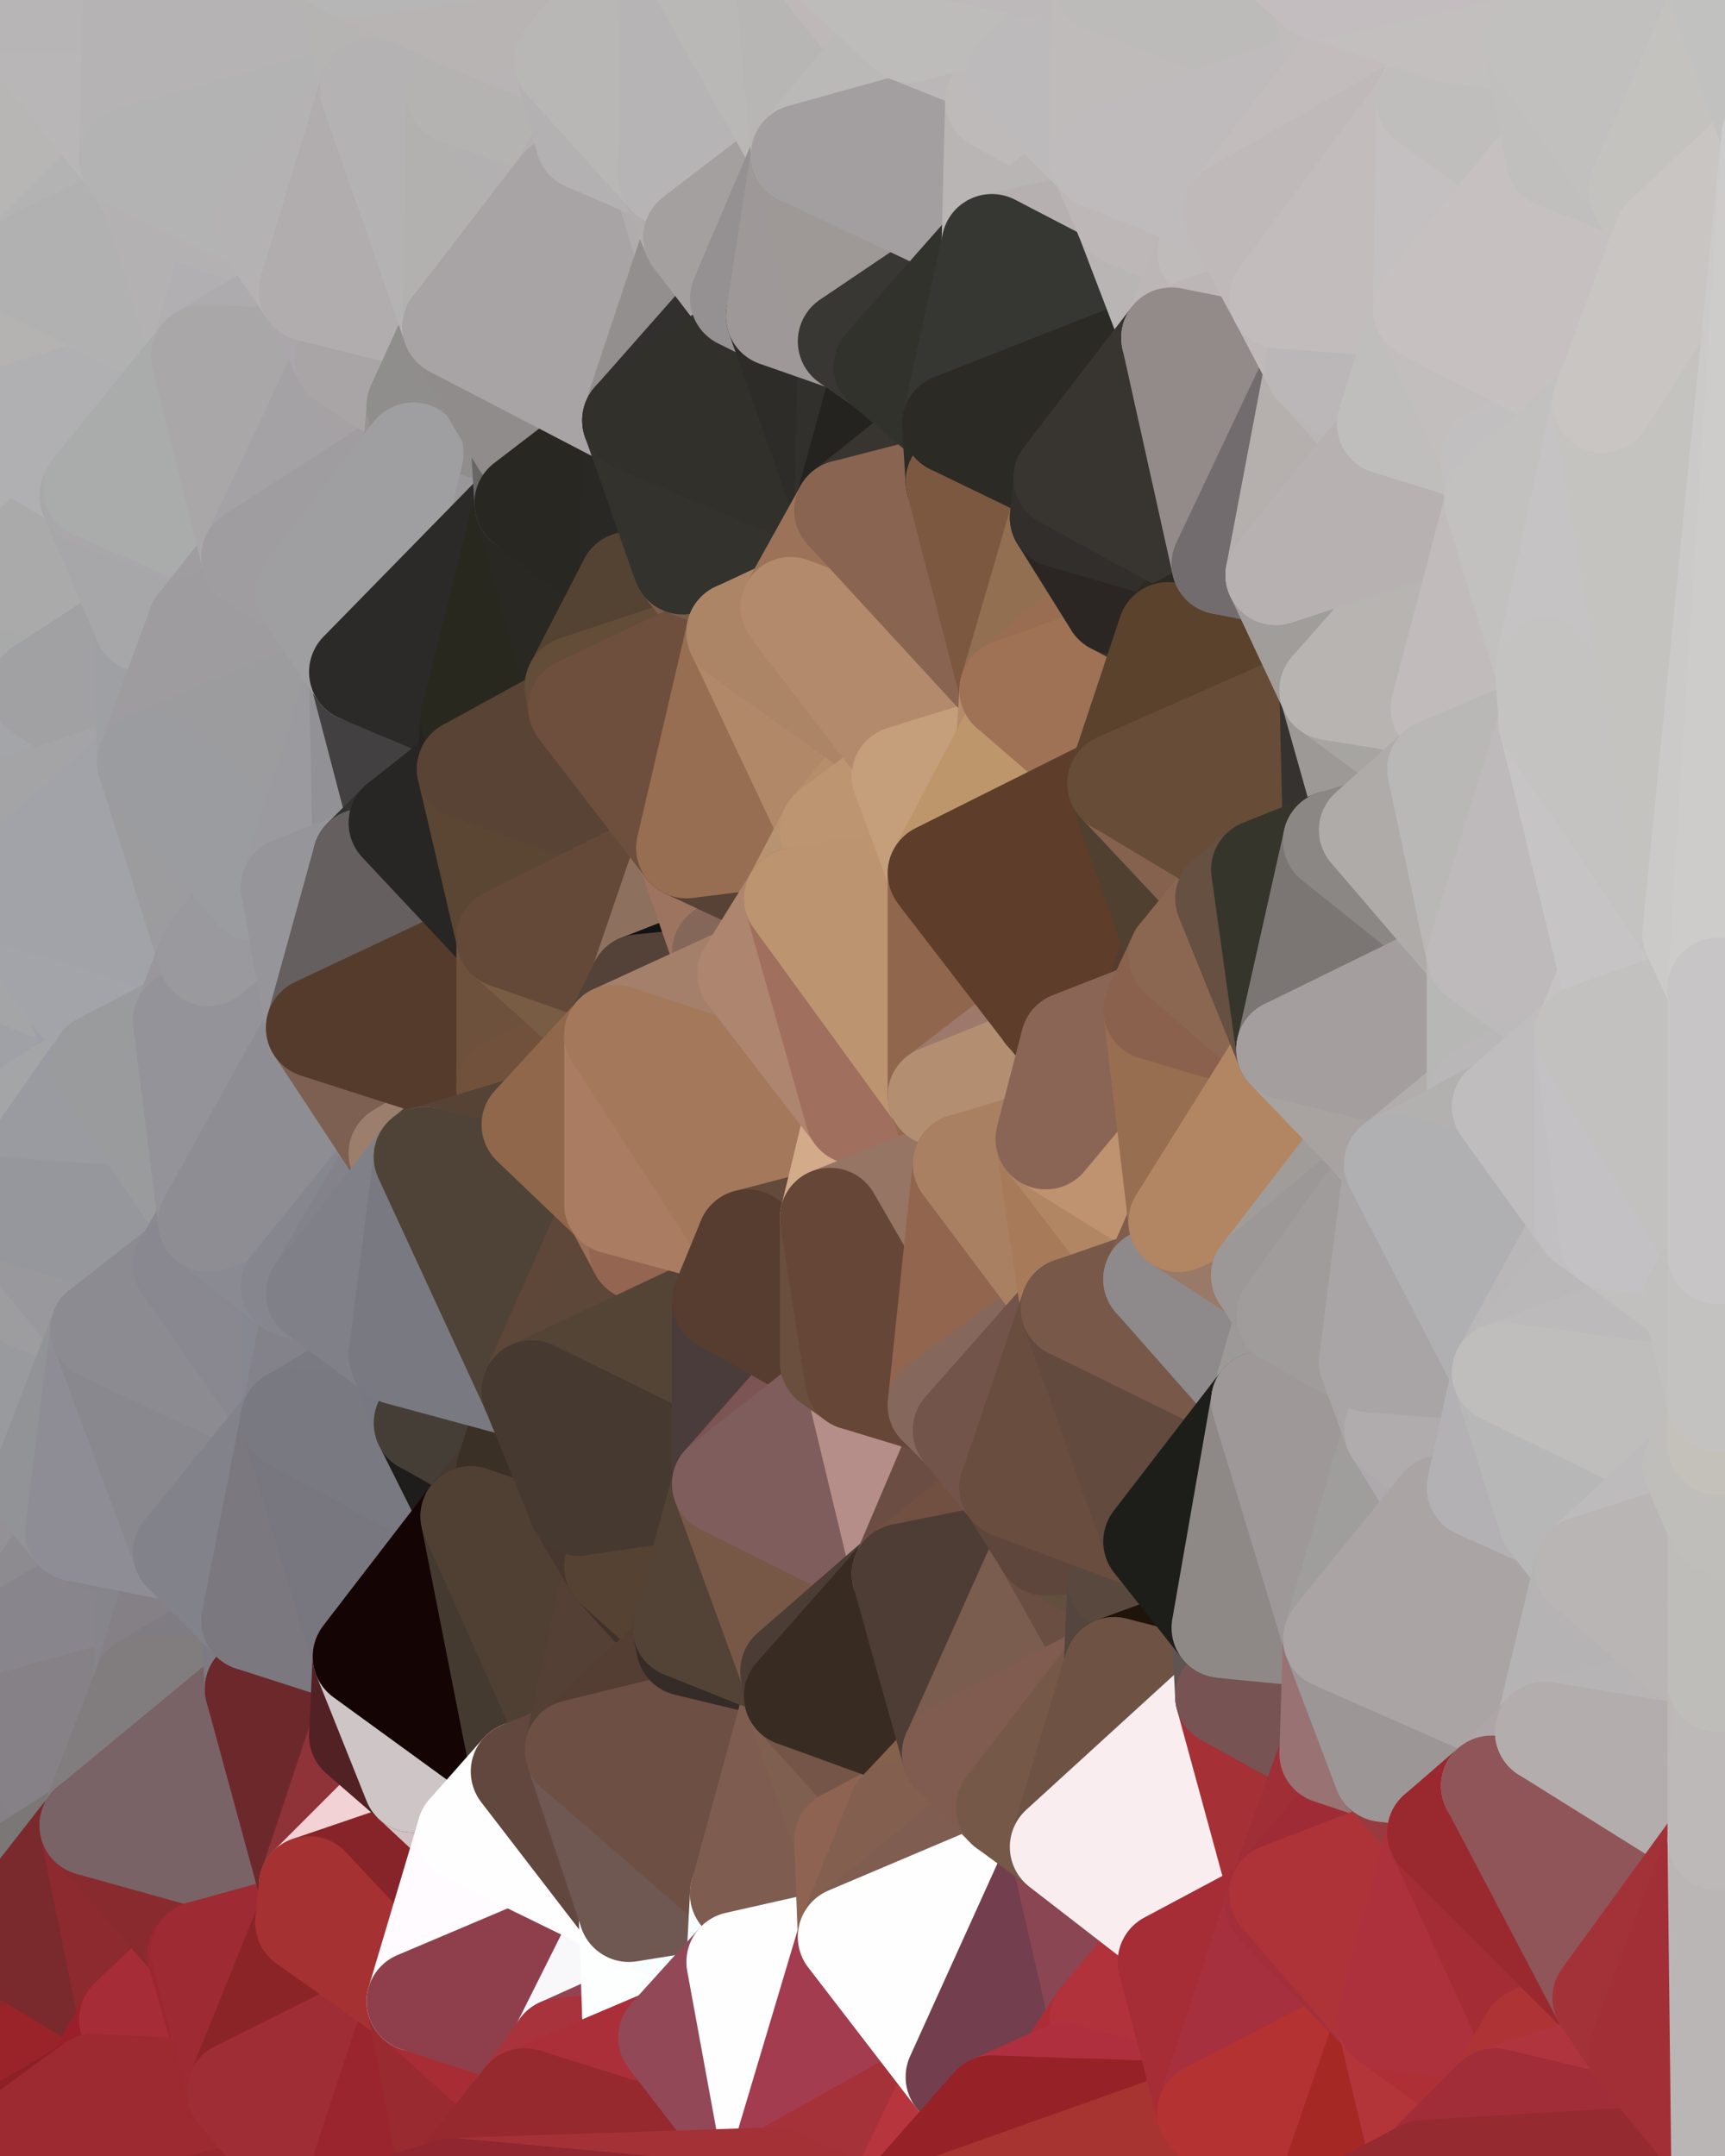 <?xml version="1.0" standalone="yes"?>
<svg width="480" height="600" xmlns="http://www.w3.org/2000/svg" version="1.1" ><polygon points="-34,148 -34,518 -18,222" fill="rgba(165, 164, 169, 1)" stroke="rgba(165, 164, 169, 1)" stroke-width="28" stroke-linejoin="round"/>
		<polygon points="-34,518 -18,444 -18,222" fill="rgba(153, 151, 152, 1)" stroke="rgba(153, 151, 152, 1)" stroke-width="28" stroke-linejoin="round"/>
		<polygon points="-19,204 -34,148 -18,222" fill="rgba(168, 168, 168, 1)" stroke="rgba(168, 168, 168, 1)" stroke-width="28" stroke-linejoin="round"/>
		<polygon points="-34,518 -19,500 -18,444" fill="rgba(140, 135, 141, 1)" stroke="rgba(140, 135, 141, 1)" stroke-width="28" stroke-linejoin="round"/>
		<polygon points="-4,118 -34,148 -3,130" fill="rgba(176, 175, 173, 1)" stroke="rgba(176, 175, 173, 1)" stroke-width="28" stroke-linejoin="round"/>
		<polygon points="-18,444 0,480 0,458" fill="rgba(144, 142, 145, 1)" stroke="rgba(144, 142, 145, 1)" stroke-width="28" stroke-linejoin="round"/>
		<polygon points="0,502 -19,500 0,524" fill="rgba(131, 127, 126, 1)" stroke="rgba(131, 127, 126, 1)" stroke-width="28" stroke-linejoin="round"/>
		<polygon points="-19,500 -34,518 0,524" fill="rgba(133, 124, 125, 1)" stroke="rgba(133, 124, 125, 1)" stroke-width="28" stroke-linejoin="round"/>
		<polygon points="-34,518 0,540 0,524" fill="rgba(127, 118, 119, 1)" stroke="rgba(127, 118, 119, 1)" stroke-width="28" stroke-linejoin="round"/>
		<polygon points="-4,488 -19,500 0,502" fill="rgba(131, 131, 133, 1)" stroke="rgba(131, 131, 133, 1)" stroke-width="28" stroke-linejoin="round"/>
		<polygon points="-3,574 -34,518 0,599" fill="rgba(137, 36, 42, 1)" stroke="rgba(137, 36, 42, 1)" stroke-width="28" stroke-linejoin="round"/>
		<polygon points="-3,130 -34,148 0,160" fill="rgba(176, 175, 173, 1)" stroke="rgba(176, 175, 173, 1)" stroke-width="28" stroke-linejoin="round"/>
		<polygon points="-34,148 0,182 0,160" fill="rgba(171, 171, 171, 1)" stroke="rgba(171, 171, 171, 1)" stroke-width="28" stroke-linejoin="round"/>
		<polygon points="-18,444 -4,488 0,480" fill="rgba(146, 141, 145, 1)" stroke="rgba(146, 141, 145, 1)" stroke-width="28" stroke-linejoin="round"/>
		<polygon points="-19,204 -18,222 0,204" fill="rgba(167, 167, 167, 1)" stroke="rgba(167, 167, 167, 1)" stroke-width="28" stroke-linejoin="round"/>
		<polygon points="0,182 -19,204 0,204" fill="rgba(167, 167, 167, 1)" stroke="rgba(167, 167, 167, 1)" stroke-width="28" stroke-linejoin="round"/>
		<polygon points="-18,222 0,248 0,226" fill="rgba(167, 167, 167, 1)" stroke="rgba(167, 167, 167, 1)" stroke-width="28" stroke-linejoin="round"/>
		<polygon points="-18,222 0,270 0,248" fill="rgba(168, 168, 168, 1)" stroke="rgba(168, 168, 168, 1)" stroke-width="28" stroke-linejoin="round"/>
		<polygon points="-18,222 0,292 0,270" fill="rgba(164, 166, 165, 1)" stroke="rgba(164, 166, 165, 1)" stroke-width="28" stroke-linejoin="round"/>
		<polygon points="-18,222 0,314 0,292" fill="rgba(168, 170, 169, 1)" stroke="rgba(168, 170, 169, 1)" stroke-width="28" stroke-linejoin="round"/>
		<polygon points="-18,222 0,336 0,314" fill="rgba(166, 165, 170, 1)" stroke="rgba(166, 165, 170, 1)" stroke-width="28" stroke-linejoin="round"/>
		<polygon points="-18,222 -18,444 0,336" fill="rgba(163, 164, 168, 1)" stroke="rgba(163, 164, 168, 1)" stroke-width="28" stroke-linejoin="round"/>
		<polygon points="-18,444 0,358 0,336" fill="rgba(159, 158, 156, 1)" stroke="rgba(159, 158, 156, 1)" stroke-width="28" stroke-linejoin="round"/>
		<polygon points="-18,444 0,376 0,358" fill="rgba(156, 154, 155, 1)" stroke="rgba(156, 154, 155, 1)" stroke-width="28" stroke-linejoin="round"/>
		<polygon points="-18,444 0,414 0,376" fill="rgba(153, 151, 152, 1)" stroke="rgba(153, 151, 152, 1)" stroke-width="28" stroke-linejoin="round"/>
		<polygon points="-34,518 -3,574 0,540" fill="rgba(109, 60, 64, 1)" stroke="rgba(109, 60, 64, 1)" stroke-width="28" stroke-linejoin="round"/>
		<polygon points="0,414 -18,444 0,436" fill="rgba(150, 148, 149, 1)" stroke="rgba(150, 148, 149, 1)" stroke-width="28" stroke-linejoin="round"/>
		<polygon points="-34,148 -19,204 0,182" fill="rgba(170, 170, 170, 1)" stroke="rgba(170, 170, 170, 1)" stroke-width="28" stroke-linejoin="round"/>
		<polygon points="-18,444 -19,500 -4,488" fill="rgba(144, 139, 143, 1)" stroke="rgba(144, 139, 143, 1)" stroke-width="28" stroke-linejoin="round"/>
		<polygon points="-34,148 -4,118 6,74" fill="rgba(178, 177, 172, 1)" stroke="rgba(178, 177, 172, 1)" stroke-width="28" stroke-linejoin="round"/>
		<polygon points="0,0 -34,148 6,74" fill="rgba(181, 182, 177, 1)" stroke="rgba(181, 182, 177, 1)" stroke-width="28" stroke-linejoin="round"/>
		<polygon points="-3,574 0,599 6,592" fill="rgba(152, 36, 45, 1)" stroke="rgba(152, 36, 45, 1)" stroke-width="28" stroke-linejoin="round"/>
		<polygon points="0,436 -18,444 0,458" fill="rgba(149, 144, 148, 1)" stroke="rgba(149, 144, 148, 1)" stroke-width="28" stroke-linejoin="round"/>
		<polygon points="-3,130 0,160 0,132" fill="rgba(176, 175, 173, 1)" stroke="rgba(176, 175, 173, 1)" stroke-width="28" stroke-linejoin="round"/>
		<polygon points="-18,222 0,226 0,204" fill="rgba(168, 168, 168, 1)" stroke="rgba(168, 168, 168, 1)" stroke-width="28" stroke-linejoin="round"/>
		<polygon points="0,414 0,436 11,414" fill="rgba(150, 148, 149, 1)" stroke="rgba(150, 148, 149, 1)" stroke-width="28" stroke-linejoin="round"/>
		<polygon points="0,182 0,204 11,192" fill="rgba(170, 170, 172, 1)" stroke="rgba(170, 170, 172, 1)" stroke-width="28" stroke-linejoin="round"/>
		<polygon points="0,204 10,210 11,192" fill="rgba(168, 168, 170, 1)" stroke="rgba(168, 168, 170, 1)" stroke-width="28" stroke-linejoin="round"/>
		<polygon points="0,502 0,524 10,506" fill="rgba(127, 123, 122, 1)" stroke="rgba(127, 123, 122, 1)" stroke-width="28" stroke-linejoin="round"/>
		<polygon points="0,204 0,226 10,210" fill="rgba(166, 166, 166, 1)" stroke="rgba(166, 166, 166, 1)" stroke-width="28" stroke-linejoin="round"/>
		<polygon points="-4,118 -3,130 0,132" fill="rgba(177, 176, 171, 1)" stroke="rgba(177, 176, 171, 1)" stroke-width="28" stroke-linejoin="round"/>
		<polygon points="11,414 0,436 21,426" fill="rgba(146, 144, 149, 1)" stroke="rgba(146, 144, 149, 1)" stroke-width="28" stroke-linejoin="round"/>
		<polygon points="0,270 0,292 21,278" fill="rgba(162, 163, 165, 1)" stroke="rgba(162, 163, 165, 1)" stroke-width="28" stroke-linejoin="round"/>
		<polygon points="-4,488 0,502 10,506" fill="rgba(132, 132, 134, 1)" stroke="rgba(132, 132, 134, 1)" stroke-width="28" stroke-linejoin="round"/>
		<polygon points="0,376 0,414 11,414" fill="rgba(154, 152, 155, 1)" stroke="rgba(154, 152, 155, 1)" stroke-width="28" stroke-linejoin="round"/>
		<polygon points="0,132 25,138 26,136" fill="rgba(177, 175, 178, 1)" stroke="rgba(177, 175, 178, 1)" stroke-width="28" stroke-linejoin="round"/>
		<polygon points="-3,574 6,592 26,580" fill="rgba(158, 41, 49, 1)" stroke="rgba(158, 41, 49, 1)" stroke-width="28" stroke-linejoin="round"/>
		<polygon points="0,132 0,160 25,138" fill="rgba(177, 175, 176, 1)" stroke="rgba(177, 175, 176, 1)" stroke-width="28" stroke-linejoin="round"/>
		<polygon points="0,480 -4,488 10,506" fill="rgba(137, 132, 138, 1)" stroke="rgba(137, 132, 138, 1)" stroke-width="28" stroke-linejoin="round"/>
		<polygon points="0,358 0,376 28,370" fill="rgba(156, 156, 158, 1)" stroke="rgba(156, 156, 158, 1)" stroke-width="28" stroke-linejoin="round"/>
		<polygon points="0,292 0,314 28,296" fill="rgba(162, 164, 163, 1)" stroke="rgba(162, 164, 163, 1)" stroke-width="28" stroke-linejoin="round"/>
		<polygon points="21,278 0,292 28,296" fill="rgba(160, 161, 166, 1)" stroke="rgba(160, 161, 166, 1)" stroke-width="28" stroke-linejoin="round"/>
		<polygon points="-4,118 0,132 26,136" fill="rgba(177, 175, 176, 1)" stroke="rgba(177, 175, 176, 1)" stroke-width="28" stroke-linejoin="round"/>
		<polygon points="10,506 0,524 25,508" fill="rgba(124, 118, 118, 1)" stroke="rgba(124, 118, 118, 1)" stroke-width="28" stroke-linejoin="round"/>
		<polygon points="0,248 0,270 21,278" fill="rgba(164, 165, 167, 1)" stroke="rgba(164, 165, 167, 1)" stroke-width="28" stroke-linejoin="round"/>
		<polygon points="0,540 -3,574 36,562" fill="rgba(140, 39, 45, 1)" stroke="rgba(140, 39, 45, 1)" stroke-width="28" stroke-linejoin="round"/>
		<polygon points="-3,574 26,580 36,562" fill="rgba(154, 35, 41, 1)" stroke="rgba(154, 35, 41, 1)" stroke-width="28" stroke-linejoin="round"/>
		<polygon points="0,0 6,74 36,44" fill="rgba(183, 182, 180, 1)" stroke="rgba(183, 182, 180, 1)" stroke-width="28" stroke-linejoin="round"/>
		<polygon points="0,436 0,458 21,426" fill="rgba(147, 145, 148, 1)" stroke="rgba(147, 145, 148, 1)" stroke-width="28" stroke-linejoin="round"/>
		<polygon points="0,458 0,480 40,469" fill="rgba(139, 134, 138, 1)" stroke="rgba(139, 134, 138, 1)" stroke-width="28" stroke-linejoin="round"/>
		<polygon points="0,160 0,182 40,173" fill="rgba(169, 169, 171, 1)" stroke="rgba(169, 169, 171, 1)" stroke-width="28" stroke-linejoin="round"/>
		<polygon points="0,182 11,192 40,173" fill="rgba(168, 170, 169, 1)" stroke="rgba(168, 170, 169, 1)" stroke-width="28" stroke-linejoin="round"/>
		<polygon points="0,376 11,414 28,370" fill="rgba(153, 154, 158, 1)" stroke="rgba(153, 154, 158, 1)" stroke-width="28" stroke-linejoin="round"/>
		<polygon points="0,480 10,506 25,508" fill="rgba(131, 129, 134, 1)" stroke="rgba(131, 129, 134, 1)" stroke-width="28" stroke-linejoin="round"/>
		<polygon points="36,44 6,74 43,56" fill="rgba(179, 179, 179, 1)" stroke="rgba(179, 179, 179, 1)" stroke-width="28" stroke-linejoin="round"/>
		<polygon points="11,192 10,210 41,212" fill="rgba(165, 165, 167, 1)" stroke="rgba(165, 165, 167, 1)" stroke-width="28" stroke-linejoin="round"/>
		<polygon points="10,210 0,226 41,212" fill="rgba(164, 165, 169, 1)" stroke="rgba(164, 165, 169, 1)" stroke-width="28" stroke-linejoin="round"/>
		<polygon points="21,426 0,458 41,434" fill="rgba(141, 139, 144, 1)" stroke="rgba(141, 139, 144, 1)" stroke-width="28" stroke-linejoin="round"/>
		<polygon points="0,458 40,469 41,434" fill="rgba(136, 133, 140, 1)" stroke="rgba(136, 133, 140, 1)" stroke-width="28" stroke-linejoin="round"/>
		<polygon points="0,480 25,508 40,469" fill="rgba(134, 129, 135, 1)" stroke="rgba(134, 129, 135, 1)" stroke-width="28" stroke-linejoin="round"/>
		<polygon points="25,138 0,160 40,173" fill="rgba(170, 170, 170, 1)" stroke="rgba(170, 170, 170, 1)" stroke-width="28" stroke-linejoin="round"/>
		<polygon points="0,0 36,44 37,0" fill="rgba(184, 182, 183, 1)" stroke="rgba(184, 182, 183, 1)" stroke-width="28" stroke-linejoin="round"/>
		<polygon points="0,336 0,358 28,370" fill="rgba(157, 157, 159, 1)" stroke="rgba(157, 157, 159, 1)" stroke-width="28" stroke-linejoin="round"/>
		<polygon points="0,524 0,540 25,508" fill="rgba(123, 119, 118, 1)" stroke="rgba(123, 119, 118, 1)" stroke-width="28" stroke-linejoin="round"/>
		<polygon points="21,278 28,296 51,284" fill="rgba(158, 158, 166, 1)" stroke="rgba(158, 158, 166, 1)" stroke-width="28" stroke-linejoin="round"/>
		<polygon points="0,336 28,370 51,352" fill="rgba(153, 152, 157, 1)" stroke="rgba(153, 152, 157, 1)" stroke-width="28" stroke-linejoin="round"/>
		<polygon points="40,173 11,192 41,212" fill="rgba(161, 161, 163, 1)" stroke="rgba(161, 161, 163, 1)" stroke-width="28" stroke-linejoin="round"/>
		<polygon points="0,226 0,248 41,212" fill="rgba(164, 164, 166, 1)" stroke="rgba(164, 164, 166, 1)" stroke-width="28" stroke-linejoin="round"/>
		<polygon points="25,508 0,540 36,562" fill="rgba(122, 42, 45, 1)" stroke="rgba(122, 42, 45, 1)" stroke-width="28" stroke-linejoin="round"/>
		<polygon points="0,314 0,336 28,296" fill="rgba(164, 165, 167, 1)" stroke="rgba(164, 165, 167, 1)" stroke-width="28" stroke-linejoin="round"/>
		<polygon points="6,74 -4,118 56,99" fill="rgba(180, 179, 177, 1)" stroke="rgba(180, 179, 177, 1)" stroke-width="28" stroke-linejoin="round"/>
		<polygon points="-4,118 26,136 56,99" fill="rgba(176, 176, 178, 1)" stroke="rgba(176, 176, 178, 1)" stroke-width="28" stroke-linejoin="round"/>
		<polygon points="25,508 36,562 55,544" fill="rgba(141, 42, 47, 1)" stroke="rgba(141, 42, 47, 1)" stroke-width="28" stroke-linejoin="round"/>
		<polygon points="28,296 0,336 58,340" fill="rgba(154, 155, 160, 1)" stroke="rgba(154, 155, 160, 1)" stroke-width="28" stroke-linejoin="round"/>
		<polygon points="0,336 51,352 58,340" fill="rgba(150, 151, 156, 1)" stroke="rgba(150, 151, 156, 1)" stroke-width="28" stroke-linejoin="round"/>
		<polygon points="21,278 51,284 58,266" fill="rgba(155, 156, 160, 1)" stroke="rgba(155, 156, 160, 1)" stroke-width="28" stroke-linejoin="round"/>
		<polygon points="0,248 21,278 58,266" fill="rgba(163, 164, 169, 1)" stroke="rgba(163, 164, 169, 1)" stroke-width="28" stroke-linejoin="round"/>
		<polygon points="43,56 6,74 56,99" fill="rgba(177, 177, 177, 1)" stroke="rgba(177, 177, 177, 1)" stroke-width="28" stroke-linejoin="round"/>
		<polygon points="25,508 55,544 56,543" fill="rgba(141, 43, 44, 1)" stroke="rgba(141, 43, 44, 1)" stroke-width="28" stroke-linejoin="round"/>
		<polygon points="36,562 26,580 66,582" fill="rgba(155, 31, 42, 1)" stroke="rgba(155, 31, 42, 1)" stroke-width="28" stroke-linejoin="round"/>
		<polygon points="41,212 0,248 58,266" fill="rgba(162, 163, 168, 1)" stroke="rgba(162, 163, 168, 1)" stroke-width="28" stroke-linejoin="round"/>
		<polygon points="40,173 41,212 55,174" fill="rgba(159, 160, 164, 1)" stroke="rgba(159, 160, 164, 1)" stroke-width="28" stroke-linejoin="round"/>
		<polygon points="41,434 40,469 51,432" fill="rgba(134, 133, 139, 1)" stroke="rgba(134, 133, 139, 1)" stroke-width="28" stroke-linejoin="round"/>
		<polygon points="21,426 41,434 51,432" fill="rgba(134, 133, 139, 1)" stroke="rgba(134, 133, 139, 1)" stroke-width="28" stroke-linejoin="round"/>
		<polygon points="40,173 55,174 70,155" fill="rgba(164, 164, 166, 1)" stroke="rgba(164, 164, 166, 1)" stroke-width="28" stroke-linejoin="round"/>
		<polygon points="25,138 40,173 70,155" fill="rgba(167, 167, 169, 1)" stroke="rgba(167, 167, 169, 1)" stroke-width="28" stroke-linejoin="round"/>
		<polygon points="51,432 40,469 70,451" fill="rgba(133, 128, 134, 1)" stroke="rgba(133, 128, 134, 1)" stroke-width="28" stroke-linejoin="round"/>
		<polygon points="43,56 56,99 66,64" fill="rgba(179, 177, 178, 1)" stroke="rgba(179, 177, 178, 1)" stroke-width="28" stroke-linejoin="round"/>
		<polygon points="41,212 58,266 71,248" fill="rgba(156, 156, 158, 1)" stroke="rgba(156, 156, 158, 1)" stroke-width="28" stroke-linejoin="round"/>
		<polygon points="26,136 25,138 70,155" fill="rgba(169, 167, 170, 1)" stroke="rgba(169, 167, 170, 1)" stroke-width="28" stroke-linejoin="round"/>
		<polygon points="0,0 37,0 67,-29" fill="rgba(183, 181, 182, 1)" stroke="rgba(183, 181, 182, 1)" stroke-width="28" stroke-linejoin="round"/>
		<polygon points="11,414 21,426 28,370" fill="rgba(146, 147, 151, 1)" stroke="rgba(146, 147, 151, 1)" stroke-width="28" stroke-linejoin="round"/>
		<polygon points="70,451 40,469 71,470" fill="rgba(127, 124, 131, 1)" stroke="rgba(127, 124, 131, 1)" stroke-width="28" stroke-linejoin="round"/>
		<polygon points="55,544 36,562 66,582" fill="rgba(166, 44, 55, 1)" stroke="rgba(166, 44, 55, 1)" stroke-width="28" stroke-linejoin="round"/>
		<polygon points="51,284 28,296 58,340" fill="rgba(154, 155, 157, 1)" stroke="rgba(154, 155, 157, 1)" stroke-width="28" stroke-linejoin="round"/>
		<polygon points="28,370 21,426 51,432" fill="rgba(142, 141, 149, 1)" stroke="rgba(142, 141, 149, 1)" stroke-width="28" stroke-linejoin="round"/>
		<polygon points="28,370 51,432 81,395" fill="rgba(137, 136, 142, 1)" stroke="rgba(137, 136, 142, 1)" stroke-width="28" stroke-linejoin="round"/>
		<polygon points="51,352 28,370 81,395" fill="rgba(140, 139, 145, 1)" stroke="rgba(140, 139, 145, 1)" stroke-width="28" stroke-linejoin="round"/>
		<polygon points="58,340 51,352 81,358" fill="rgba(137, 137, 145, 1)" stroke="rgba(137, 137, 145, 1)" stroke-width="28" stroke-linejoin="round"/>
		<polygon points="56,99 26,136 70,155" fill="rgba(170, 172, 171, 1)" stroke="rgba(170, 172, 171, 1)" stroke-width="28" stroke-linejoin="round"/>
		<polygon points="66,64 56,99 86,81" fill="rgba(177, 175, 178, 1)" stroke="rgba(177, 175, 178, 1)" stroke-width="28" stroke-linejoin="round"/>
		<polygon points="73,62 66,64 86,81" fill="rgba(177, 175, 176, 1)" stroke="rgba(177, 175, 176, 1)" stroke-width="28" stroke-linejoin="round"/>
		<polygon points="56,543 85,535 86,525" fill="rgba(137, 33, 40, 1)" stroke="rgba(137, 33, 40, 1)" stroke-width="28" stroke-linejoin="round"/>
		<polygon points="70,155 55,174 85,165" fill="rgba(159, 157, 160, 1)" stroke="rgba(159, 157, 160, 1)" stroke-width="28" stroke-linejoin="round"/>
		<polygon points="40,469 25,508 71,470" fill="rgba(129, 125, 126, 1)" stroke="rgba(129, 125, 126, 1)" stroke-width="28" stroke-linejoin="round"/>
		<polygon points="58,266 51,284 88,286" fill="rgba(153, 151, 156, 1)" stroke="rgba(153, 151, 156, 1)" stroke-width="28" stroke-linejoin="round"/>
		<polygon points="25,508 56,543 86,525" fill="rgba(137, 42, 46, 1)" stroke="rgba(137, 42, 46, 1)" stroke-width="28" stroke-linejoin="round"/>
		<polygon points="71,470 25,508 86,525" fill="rgba(121, 99, 102, 1)" stroke="rgba(121, 99, 102, 1)" stroke-width="28" stroke-linejoin="round"/>
		<polygon points="81,358 51,352 81,395" fill="rgba(137, 136, 144, 1)" stroke="rgba(137, 136, 144, 1)" stroke-width="28" stroke-linejoin="round"/>
		<polygon points="36,44 43,56 73,62" fill="rgba(180, 178, 179, 1)" stroke="rgba(180, 178, 179, 1)" stroke-width="28" stroke-linejoin="round"/>
		<polygon points="43,56 66,64 73,62" fill="rgba(179, 177, 178, 1)" stroke="rgba(179, 177, 178, 1)" stroke-width="28" stroke-linejoin="round"/>
		<polygon points="56,543 55,544 66,582" fill="rgba(156, 38, 50, 1)" stroke="rgba(156, 38, 50, 1)" stroke-width="28" stroke-linejoin="round"/>
		<polygon points="6,592 0,599 26,580" fill="rgba(141, 32, 38, 1)" stroke="rgba(141, 32, 38, 1)" stroke-width="28" stroke-linejoin="round"/>
		<polygon points="86,81 56,99 96,100" fill="rgba(173, 171, 174, 1)" stroke="rgba(173, 171, 174, 1)" stroke-width="28" stroke-linejoin="round"/>
		<polygon points="67,-29 37,0 97,-9" fill="rgba(183, 182, 180, 1)" stroke="rgba(183, 182, 180, 1)" stroke-width="28" stroke-linejoin="round"/>
		<polygon points="66,582 0,599 96,618" fill="rgba(150, 39, 46, 1)" stroke="rgba(150, 39, 46, 1)" stroke-width="28" stroke-linejoin="round"/>
		<polygon points="81,358 81,395 88,360" fill="rgba(135, 135, 145, 1)" stroke="rgba(135, 135, 145, 1)" stroke-width="28" stroke-linejoin="round"/>
		<polygon points="81,247 58,266 88,286" fill="rgba(153, 152, 157, 1)" stroke="rgba(153, 152, 157, 1)" stroke-width="28" stroke-linejoin="round"/>
		<polygon points="51,284 58,340 88,286" fill="rgba(148, 147, 153, 1)" stroke="rgba(148, 147, 153, 1)" stroke-width="28" stroke-linejoin="round"/>
		<polygon points="71,248 58,266 81,247" fill="rgba(154, 153, 158, 1)" stroke="rgba(154, 153, 158, 1)" stroke-width="28" stroke-linejoin="round"/>
		<polygon points="26,580 0,599 66,582" fill="rgba(157, 42, 49, 1)" stroke="rgba(157, 42, 49, 1)" stroke-width="28" stroke-linejoin="round"/>
		<polygon points="85,165 55,174 100,187" fill="rgba(157, 155, 158, 1)" stroke="rgba(157, 155, 158, 1)" stroke-width="28" stroke-linejoin="round"/>
		<polygon points="70,451 71,470 101,461" fill="rgba(125, 122, 129, 1)" stroke="rgba(125, 122, 129, 1)" stroke-width="28" stroke-linejoin="round"/>
		<polygon points="56,543 66,582 85,535" fill="rgba(158, 42, 51, 1)" stroke="rgba(158, 42, 51, 1)" stroke-width="28" stroke-linejoin="round"/>
		<polygon points="97,-9 37,0 103,25" fill="rgba(181, 180, 178, 1)" stroke="rgba(181, 180, 178, 1)" stroke-width="28" stroke-linejoin="round"/>
		<polygon points="37,0 36,44 103,25" fill="rgba(181, 179, 180, 1)" stroke="rgba(181, 179, 180, 1)" stroke-width="28" stroke-linejoin="round"/>
		<polygon points="36,44 73,62 103,25" fill="rgba(179, 179, 179, 1)" stroke="rgba(179, 179, 179, 1)" stroke-width="28" stroke-linejoin="round"/>
		<polygon points="71,470 100,483 101,461" fill="rgba(46, 46, 44, 1)" stroke="rgba(46, 46, 44, 1)" stroke-width="28" stroke-linejoin="round"/>
		<polygon points="55,174 41,212 100,187" fill="rgba(158, 156, 159, 1)" stroke="rgba(158, 156, 159, 1)" stroke-width="28" stroke-linejoin="round"/>
		<polygon points="41,212 81,247 100,187" fill="rgba(156, 156, 158, 1)" stroke="rgba(156, 156, 158, 1)" stroke-width="28" stroke-linejoin="round"/>
		<polygon points="71,470 86,525 100,483" fill="rgba(109, 40, 43, 1)" stroke="rgba(109, 40, 43, 1)" stroke-width="28" stroke-linejoin="round"/>
		<polygon points="56,99 70,155 96,100" fill="rgba(169, 167, 168, 1)" stroke="rgba(169, 167, 168, 1)" stroke-width="28" stroke-linejoin="round"/>
		<polygon points="41,212 71,248 81,247" fill="rgba(155, 156, 160, 1)" stroke="rgba(155, 156, 160, 1)" stroke-width="28" stroke-linejoin="round"/>
		<polygon points="51,432 70,451 81,395" fill="rgba(130, 130, 138, 1)" stroke="rgba(130, 130, 138, 1)" stroke-width="28" stroke-linejoin="round"/>
		<polygon points="58,340 81,358 111,321" fill="rgba(138, 138, 146, 1)" stroke="rgba(138, 138, 146, 1)" stroke-width="28" stroke-linejoin="round"/>
		<polygon points="88,286 58,340 111,321" fill="rgba(142, 141, 147, 1)" stroke="rgba(142, 141, 147, 1)" stroke-width="28" stroke-linejoin="round"/>
		<polygon points="88,360 81,395 111,377" fill="rgba(131, 130, 138, 1)" stroke="rgba(131, 130, 138, 1)" stroke-width="28" stroke-linejoin="round"/>
		<polygon points="100,187 81,247 101,239" fill="rgba(155, 154, 159, 1)" stroke="rgba(155, 154, 159, 1)" stroke-width="28" stroke-linejoin="round"/>
		<polygon points="96,100 70,155 115,126" fill="rgba(164, 162, 165, 1)" stroke="rgba(164, 162, 165, 1)" stroke-width="28" stroke-linejoin="round"/>
		<polygon points="100,187 101,239 111,229" fill="rgba(146, 145, 150, 1)" stroke="rgba(146, 145, 150, 1)" stroke-width="28" stroke-linejoin="round"/>
		<polygon points="81,358 88,360 111,321" fill="rgba(134, 134, 142, 1)" stroke="rgba(134, 134, 142, 1)" stroke-width="28" stroke-linejoin="round"/>
		<polygon points="85,535 66,582 116,557" fill="rgba(139, 36, 39, 1)" stroke="rgba(139, 36, 39, 1)" stroke-width="28" stroke-linejoin="round"/>
		<polygon points="96,100 115,126 116,113" fill="rgba(166, 162, 163, 1)" stroke="rgba(166, 162, 163, 1)" stroke-width="28" stroke-linejoin="round"/>
		<polygon points="100,483 86,525 115,496" fill="rgba(143, 51, 56, 1)" stroke="rgba(143, 51, 56, 1)" stroke-width="28" stroke-linejoin="round"/>
		<polygon points="111,377 81,395 118,396" fill="rgba(122, 122, 130, 1)" stroke="rgba(122, 122, 130, 1)" stroke-width="28" stroke-linejoin="round"/>
		<polygon points="70,155 85,165 115,126" fill="rgba(159, 157, 160, 1)" stroke="rgba(159, 157, 160, 1)" stroke-width="28" stroke-linejoin="round"/>
		<polygon points="81,247 88,286 101,239" fill="rgba(150, 149, 154, 1)" stroke="rgba(150, 149, 154, 1)" stroke-width="28" stroke-linejoin="round"/>
		<polygon points="86,81 96,100 126,91" fill="rgba(171, 166, 170, 1)" stroke="rgba(171, 166, 170, 1)" stroke-width="28" stroke-linejoin="round"/>
		<polygon points="96,100 116,113 126,91" fill="rgba(169, 165, 166, 1)" stroke="rgba(169, 165, 166, 1)" stroke-width="28" stroke-linejoin="round"/>
		<polygon points="81,395 70,451 101,461" fill="rgba(123, 120, 127, 1)" stroke="rgba(123, 120, 127, 1)" stroke-width="28" stroke-linejoin="round"/>
		<polygon points="100,187 130,214 131,200" fill="rgba(45, 44, 40, 1)" stroke="rgba(45, 44, 40, 1)" stroke-width="28" stroke-linejoin="round"/>
		<polygon points="81,395 101,461 131,422" fill="rgba(120, 119, 127, 1)" stroke="rgba(120, 119, 127, 1)" stroke-width="28" stroke-linejoin="round"/>
		<polygon points="118,396 81,395 131,422" fill="rgba(121, 121, 129, 1)" stroke="rgba(121, 121, 129, 1)" stroke-width="28" stroke-linejoin="round"/>
		<polygon points="100,187 111,229 130,214" fill="rgba(66, 64, 65, 1)" stroke="rgba(66, 64, 65, 1)" stroke-width="28" stroke-linejoin="round"/>
		<polygon points="115,496 86,525 130,510" fill="rgba(242, 210, 213, 1)" stroke="rgba(242, 210, 213, 1)" stroke-width="28" stroke-linejoin="round"/>
		<polygon points="66,582 96,618 116,557" fill="rgba(159, 45, 53, 1)" stroke="rgba(159, 45, 53, 1)" stroke-width="28" stroke-linejoin="round"/>
		<polygon points="97,-9 103,25 133,7" fill="rgba(181, 180, 178, 1)" stroke="rgba(181, 180, 178, 1)" stroke-width="28" stroke-linejoin="round"/>
		<polygon points="103,25 127,26 133,7" fill="rgba(181, 180, 178, 1)" stroke="rgba(181, 180, 178, 1)" stroke-width="28" stroke-linejoin="round"/>
		<polygon points="86,525 116,557 130,510" fill="rgba(135, 36, 41, 1)" stroke="rgba(135, 36, 41, 1)" stroke-width="28" stroke-linejoin="round"/>
		<polygon points="116,557 96,618 126,609" fill="rgba(154, 37, 46, 1)" stroke="rgba(154, 37, 46, 1)" stroke-width="28" stroke-linejoin="round"/>
		<polygon points="111,321 88,360 118,322" fill="rgba(131, 130, 138, 1)" stroke="rgba(131, 130, 138, 1)" stroke-width="28" stroke-linejoin="round"/>
		<polygon points="86,525 85,535 116,557" fill="rgba(165, 49, 50, 1)" stroke="rgba(165, 49, 50, 1)" stroke-width="28" stroke-linejoin="round"/>
		<polygon points="73,62 86,81 103,25" fill="rgba(180, 178, 179, 1)" stroke="rgba(180, 178, 179, 1)" stroke-width="28" stroke-linejoin="round"/>
		<polygon points="111,229 101,239 141,261" fill="rgba(49, 49, 47, 1)" stroke="rgba(49, 49, 47, 1)" stroke-width="28" stroke-linejoin="round"/>
		<polygon points="101,239 88,286 141,261" fill="rgba(101, 95, 95, 1)" stroke="rgba(101, 95, 95, 1)" stroke-width="28" stroke-linejoin="round"/>
		<polygon points="88,286 111,321 141,303" fill="rgba(125, 96, 82, 1)" stroke="rgba(125, 96, 82, 1)" stroke-width="28" stroke-linejoin="round"/>
		<polygon points="111,321 118,322 141,303" fill="rgba(155, 126, 108, 1)" stroke="rgba(155, 126, 108, 1)" stroke-width="28" stroke-linejoin="round"/>
		<polygon points="118,396 131,422 141,409" fill="rgba(30, 29, 27, 1)" stroke="rgba(30, 29, 27, 1)" stroke-width="28" stroke-linejoin="round"/>
		<polygon points="88,360 111,377 118,322" fill="rgba(128, 128, 136, 1)" stroke="rgba(128, 128, 136, 1)" stroke-width="28" stroke-linejoin="round"/>
		<polygon points="115,496 130,510 145,493" fill="rgba(209, 193, 194, 1)" stroke="rgba(209, 193, 194, 1)" stroke-width="28" stroke-linejoin="round"/>
		<polygon points="116,113 115,126 145,123" fill="rgba(153, 147, 147, 1)" stroke="rgba(153, 147, 147, 1)" stroke-width="28" stroke-linejoin="round"/>
		<polygon points="101,461 100,483 115,496" fill="rgba(82, 33, 36, 1)" stroke="rgba(82, 33, 36, 1)" stroke-width="28" stroke-linejoin="round"/>
		<polygon points="116,557 126,609 146,584" fill="rgba(153, 42, 48, 1)" stroke="rgba(153, 42, 48, 1)" stroke-width="28" stroke-linejoin="round"/>
		<polygon points="145,123 115,126 146,140" fill="rgba(149, 143, 143, 1)" stroke="rgba(149, 143, 143, 1)" stroke-width="28" stroke-linejoin="round"/>
		<polygon points="103,25 86,81 126,91" fill="rgba(177, 173, 174, 1)" stroke="rgba(177, 173, 174, 1)" stroke-width="28" stroke-linejoin="round"/>
		<polygon points="141,303 118,322 148,313" fill="rgba(75, 65, 55, 1)" stroke="rgba(75, 65, 55, 1)" stroke-width="28" stroke-linejoin="round"/>
		<polygon points="111,377 118,396 148,387" fill="rgba(120, 120, 130, 1)" stroke="rgba(120, 120, 130, 1)" stroke-width="28" stroke-linejoin="round"/>
		<polygon points="118,396 141,409 148,387" fill="rgba(69, 62, 54, 1)" stroke="rgba(69, 62, 54, 1)" stroke-width="28" stroke-linejoin="round"/>
		<polygon points="115,126 100,187 146,140" fill="rgba(153, 151, 154, 1)" stroke="rgba(153, 151, 154, 1)" stroke-width="28" stroke-linejoin="round"/>
		<polygon points="101,461 115,496 145,493" fill="rgba(206, 197, 198, 1)" stroke="rgba(206, 197, 198, 1)" stroke-width="28" stroke-linejoin="round"/>
		<polygon points="126,91 116,113 145,123" fill="rgba(143, 142, 140, 1)" stroke="rgba(143, 142, 140, 1)" stroke-width="28" stroke-linejoin="round"/>
		<polygon points="88,286 141,303 141,261" fill="rgba(85, 59, 44, 1)" stroke="rgba(85, 59, 44, 1)" stroke-width="28" stroke-linejoin="round"/>
		<polygon points="103,25 126,91 127,26" fill="rgba(180, 178, 179, 1)" stroke="rgba(180, 178, 179, 1)" stroke-width="28" stroke-linejoin="round"/>
		<polygon points="85,165 100,187 115,126" fill="rgba(159, 159, 161, 1)" stroke="rgba(159, 159, 161, 1)" stroke-width="28" stroke-linejoin="round"/>
		<polygon points="116,557 146,584 156,570" fill="rgba(168, 44, 52, 1)" stroke="rgba(168, 44, 52, 1)" stroke-width="28" stroke-linejoin="round"/>
		<polygon points="127,26 126,91 156,52" fill="rgba(178, 177, 175, 1)" stroke="rgba(178, 177, 175, 1)" stroke-width="28" stroke-linejoin="round"/>
		<polygon points="133,7 127,26 157,17" fill="rgba(180, 178, 179, 1)" stroke="rgba(180, 178, 179, 1)" stroke-width="28" stroke-linejoin="round"/>
		<polygon points="100,187 131,200 146,140" fill="rgba(43, 42, 40, 1)" stroke="rgba(43, 42, 40, 1)" stroke-width="28" stroke-linejoin="round"/>
		<polygon points="130,214 111,229 141,261" fill="rgba(39, 38, 36, 1)" stroke="rgba(39, 38, 36, 1)" stroke-width="28" stroke-linejoin="round"/>
		<polygon points="141,409 131,422 161,419" fill="rgba(70, 57, 49, 1)" stroke="rgba(70, 57, 49, 1)" stroke-width="28" stroke-linejoin="round"/>
		<polygon points="160,191 131,200 161,197" fill="rgba(56, 49, 41, 1)" stroke="rgba(56, 49, 41, 1)" stroke-width="28" stroke-linejoin="round"/>
		<polygon points="127,26 156,52 163,39" fill="rgba(178, 176, 177, 1)" stroke="rgba(178, 176, 177, 1)" stroke-width="28" stroke-linejoin="round"/>
		<polygon points="157,17 127,26 163,39" fill="rgba(180, 179, 177, 1)" stroke="rgba(180, 179, 177, 1)" stroke-width="28" stroke-linejoin="round"/>
		<polygon points="131,200 130,214 161,197" fill="rgba(37, 36, 32, 1)" stroke="rgba(37, 36, 32, 1)" stroke-width="28" stroke-linejoin="round"/>
		<polygon points="146,140 131,200 160,191" fill="rgba(40, 40, 30, 1)" stroke="rgba(40, 40, 30, 1)" stroke-width="28" stroke-linejoin="round"/>
		<polygon points="141,261 141,303 171,288" fill="rgba(109, 81, 60, 1)" stroke="rgba(109, 81, 60, 1)" stroke-width="28" stroke-linejoin="round"/>
		<polygon points="141,303 148,313 171,288" fill="rgba(113, 81, 60, 1)" stroke="rgba(113, 81, 60, 1)" stroke-width="28" stroke-linejoin="round"/>
		<polygon points="161,419 131,422 171,436" fill="rgba(64, 51, 42, 1)" stroke="rgba(64, 51, 42, 1)" stroke-width="28" stroke-linejoin="round"/>
		<polygon points="148,313 118,322 171,335" fill="rgba(86, 67, 53, 1)" stroke="rgba(86, 67, 53, 1)" stroke-width="28" stroke-linejoin="round"/>
		<polygon points="148,387 141,409 161,419" fill="rgba(58, 48, 38, 1)" stroke="rgba(58, 48, 38, 1)" stroke-width="28" stroke-linejoin="round"/>
		<polygon points="118,322 111,377 148,387" fill="rgba(121, 121, 129, 1)" stroke="rgba(121, 121, 129, 1)" stroke-width="28" stroke-linejoin="round"/>
		<polygon points="131,422 101,461 145,493" fill="rgba(20, 4, 4, 1)" stroke="rgba(20, 4, 4, 1)" stroke-width="28" stroke-linejoin="round"/>
		<polygon points="146,140 160,191 175,162" fill="rgba(41, 40, 35, 1)" stroke="rgba(41, 40, 35, 1)" stroke-width="28" stroke-linejoin="round"/>
		<polygon points="130,510 116,557 175,532" fill="rgba(255, 251, 255, 1)" stroke="rgba(255, 251, 255, 1)" stroke-width="28" stroke-linejoin="round"/>
		<polygon points="118,322 148,387 171,335" fill="rgba(79, 67, 55, 1)" stroke="rgba(79, 67, 55, 1)" stroke-width="28" stroke-linejoin="round"/>
		<polygon points="131,422 145,493 160,487" fill="rgba(68, 58, 48, 1)" stroke="rgba(68, 58, 48, 1)" stroke-width="28" stroke-linejoin="round"/>
		<polygon points="116,557 156,570 175,532" fill="rgba(143, 63, 76, 1)" stroke="rgba(143, 63, 76, 1)" stroke-width="28" stroke-linejoin="round"/>
		<polygon points="131,422 160,487 171,436" fill="rgba(80, 64, 51, 1)" stroke="rgba(80, 64, 51, 1)" stroke-width="28" stroke-linejoin="round"/>
		<polygon points="171,335 148,387 178,348" fill="rgba(94, 71, 57, 1)" stroke="rgba(94, 71, 57, 1)" stroke-width="28" stroke-linejoin="round"/>
		<polygon points="141,261 171,288 178,274" fill="rgba(120, 92, 68, 1)" stroke="rgba(120, 92, 68, 1)" stroke-width="28" stroke-linejoin="round"/>
		<polygon points="175,532 156,570 176,561" fill="rgba(248, 248, 250, 1)" stroke="rgba(248, 248, 250, 1)" stroke-width="28" stroke-linejoin="round"/>
		<polygon points="145,123 146,140 176,117" fill="rgba(103, 103, 101, 1)" stroke="rgba(103, 103, 101, 1)" stroke-width="28" stroke-linejoin="round"/>
		<polygon points="126,91 145,123 176,117" fill="rgba(144, 140, 139, 1)" stroke="rgba(144, 140, 139, 1)" stroke-width="28" stroke-linejoin="round"/>
		<polygon points="145,493 130,510 175,532" fill="rgba(255, 254, 255, 1)" stroke="rgba(255, 254, 255, 1)" stroke-width="28" stroke-linejoin="round"/>
		<polygon points="160,487 145,493 175,532" fill="rgba(98, 71, 62, 1)" stroke="rgba(98, 71, 62, 1)" stroke-width="28" stroke-linejoin="round"/>
		<polygon points="163,39 156,52 186,49" fill="rgba(177, 175, 176, 1)" stroke="rgba(177, 175, 176, 1)" stroke-width="28" stroke-linejoin="round"/>
		<polygon points="133,7 157,17 187,-21" fill="rgba(184, 180, 181, 1)" stroke="rgba(184, 180, 181, 1)" stroke-width="28" stroke-linejoin="round"/>
		<polygon points="176,561 156,570 186,567" fill="rgba(148, 67, 82, 1)" stroke="rgba(148, 67, 82, 1)" stroke-width="28" stroke-linejoin="round"/>
		<polygon points="130,214 141,261 191,236" fill="rgba(91, 70, 51, 1)" stroke="rgba(91, 70, 51, 1)" stroke-width="28" stroke-linejoin="round"/>
		<polygon points="161,197 130,214 191,236" fill="rgba(89, 67, 53, 1)" stroke="rgba(89, 67, 53, 1)" stroke-width="28" stroke-linejoin="round"/>
		<polygon points="171,436 160,487 191,458" fill="rgba(84, 64, 53, 1)" stroke="rgba(84, 64, 53, 1)" stroke-width="28" stroke-linejoin="round"/>
		<polygon points="190,453 171,436 191,458" fill="rgba(64, 49, 42, 1)" stroke="rgba(64, 49, 42, 1)" stroke-width="28" stroke-linejoin="round"/>
		<polygon points="146,140 175,162 176,117" fill="rgba(40, 39, 34, 1)" stroke="rgba(40, 39, 34, 1)" stroke-width="28" stroke-linejoin="round"/>
		<polygon points="156,52 176,117 193,66" fill="rgba(170, 166, 165, 1)" stroke="rgba(170, 166, 165, 1)" stroke-width="28" stroke-linejoin="round"/>
		<polygon points="186,49 156,52 193,66" fill="rgba(176, 172, 173, 1)" stroke="rgba(176, 172, 173, 1)" stroke-width="28" stroke-linejoin="round"/>
		<polygon points="141,261 178,274 191,236" fill="rgba(100, 73, 56, 1)" stroke="rgba(100, 73, 56, 1)" stroke-width="28" stroke-linejoin="round"/>
		<polygon points="176,117 175,162 190,157" fill="rgba(41, 40, 36, 1)" stroke="rgba(41, 40, 36, 1)" stroke-width="28" stroke-linejoin="round"/>
		<polygon points="97,-9 133,7 187,-21" fill="rgba(184, 180, 179, 1)" stroke="rgba(184, 180, 179, 1)" stroke-width="28" stroke-linejoin="round"/>
		<polygon points="156,52 126,91 176,117" fill="rgba(168, 164, 165, 1)" stroke="rgba(168, 164, 165, 1)" stroke-width="28" stroke-linejoin="round"/>
		<polygon points="148,313 171,335 171,288" fill="rgba(144, 103, 75, 1)" stroke="rgba(144, 103, 75, 1)" stroke-width="28" stroke-linejoin="round"/>
		<polygon points="161,419 171,436 201,413" fill="rgba(72, 55, 47, 1)" stroke="rgba(72, 55, 47, 1)" stroke-width="28" stroke-linejoin="round"/>
		<polygon points="191,236 178,274 201,265" fill="rgba(141, 112, 94, 1)" stroke="rgba(141, 112, 94, 1)" stroke-width="28" stroke-linejoin="round"/>
		<polygon points="156,570 146,584 186,567" fill="rgba(168, 51, 60, 1)" stroke="rgba(168, 51, 60, 1)" stroke-width="28" stroke-linejoin="round"/>
		<polygon points="190,157 175,162 205,176" fill="rgba(76, 64, 50, 1)" stroke="rgba(76, 64, 50, 1)" stroke-width="28" stroke-linejoin="round"/>
		<polygon points="175,532 176,561 205,546" fill="rgba(253, 255, 254, 1)" stroke="rgba(253, 255, 254, 1)" stroke-width="28" stroke-linejoin="round"/>
		<polygon points="176,561 186,567 205,546" fill="rgba(253, 255, 254, 1)" stroke="rgba(253, 255, 254, 1)" stroke-width="28" stroke-linejoin="round"/>
		<polygon points="178,348 148,387 201,362" fill="rgba(93, 71, 57, 1)" stroke="rgba(93, 71, 57, 1)" stroke-width="28" stroke-linejoin="round"/>
		<polygon points="193,66 176,117 206,83" fill="rgba(147, 143, 142, 1)" stroke="rgba(147, 143, 142, 1)" stroke-width="28" stroke-linejoin="round"/>
		<polygon points="175,162 160,191 205,176" fill="rgba(84, 67, 51, 1)" stroke="rgba(84, 67, 51, 1)" stroke-width="28" stroke-linejoin="round"/>
		<polygon points="171,335 178,348 208,345" fill="rgba(156, 111, 88, 1)" stroke="rgba(156, 111, 88, 1)" stroke-width="28" stroke-linejoin="round"/>
		<polygon points="178,348 201,362 208,345" fill="rgba(148, 101, 81, 1)" stroke="rgba(148, 101, 81, 1)" stroke-width="28" stroke-linejoin="round"/>
		<polygon points="201,265 178,274 208,271" fill="rgba(19, 19, 19, 1)" stroke="rgba(19, 19, 19, 1)" stroke-width="28" stroke-linejoin="round"/>
		<polygon points="175,532 205,546 206,527" fill="rgba(248, 254, 254, 1)" stroke="rgba(248, 254, 254, 1)" stroke-width="28" stroke-linejoin="round"/>
		<polygon points="160,191 161,197 205,176" fill="rgba(99, 77, 56, 1)" stroke="rgba(99, 77, 56, 1)" stroke-width="28" stroke-linejoin="round"/>
		<polygon points="148,387 201,413 201,362" fill="rgba(84, 68, 53, 1)" stroke="rgba(84, 68, 53, 1)" stroke-width="28" stroke-linejoin="round"/>
		<polygon points="171,436 190,453 201,413" fill="rgba(85, 66, 51, 1)" stroke="rgba(85, 66, 51, 1)" stroke-width="28" stroke-linejoin="round"/>
		<polygon points="148,387 161,419 201,413" fill="rgba(70, 57, 48, 1)" stroke="rgba(70, 57, 48, 1)" stroke-width="28" stroke-linejoin="round"/>
		<polygon points="157,17 163,39 186,49" fill="rgba(179, 177, 178, 1)" stroke="rgba(179, 177, 178, 1)" stroke-width="28" stroke-linejoin="round"/>
		<polygon points="186,567 146,584 216,606" fill="rgba(171, 47, 57, 1)" stroke="rgba(171, 47, 57, 1)" stroke-width="28" stroke-linejoin="round"/>
		<polygon points="146,584 126,609 216,606" fill="rgba(150, 41, 46, 1)" stroke="rgba(150, 41, 46, 1)" stroke-width="28" stroke-linejoin="round"/>
		<polygon points="178,274 171,288 208,271" fill="rgba(84, 66, 56, 1)" stroke="rgba(84, 66, 56, 1)" stroke-width="28" stroke-linejoin="round"/>
		<polygon points="160,487 175,532 206,527" fill="rgba(111, 88, 82, 1)" stroke="rgba(111, 88, 82, 1)" stroke-width="28" stroke-linejoin="round"/>
		<polygon points="220,465 191,458 221,472" fill="rgba(59, 50, 43, 1)" stroke="rgba(59, 50, 43, 1)" stroke-width="28" stroke-linejoin="round"/>
		<polygon points="191,236 201,265 221,250" fill="rgba(157, 116, 96, 1)" stroke="rgba(157, 116, 96, 1)" stroke-width="28" stroke-linejoin="round"/>
		<polygon points="67,-29 97,-9 187,-21" fill="rgba(182, 182, 182, 1)" stroke="rgba(182, 182, 182, 1)" stroke-width="28" stroke-linejoin="round"/>
		<polygon points="186,49 193,66 223,43" fill="rgba(177, 173, 172, 1)" stroke="rgba(177, 173, 172, 1)" stroke-width="28" stroke-linejoin="round"/>
		<polygon points="191,458 160,487 221,472" fill="rgba(84, 62, 51, 1)" stroke="rgba(84, 62, 51, 1)" stroke-width="28" stroke-linejoin="round"/>
		<polygon points="160,487 206,527 221,472" fill="rgba(109, 79, 68, 1)" stroke="rgba(109, 79, 68, 1)" stroke-width="28" stroke-linejoin="round"/>
		<polygon points="201,265 208,271 221,250" fill="rgba(132, 103, 89, 1)" stroke="rgba(132, 103, 89, 1)" stroke-width="28" stroke-linejoin="round"/>
		<polygon points="190,453 191,458 220,465" fill="rgba(53, 44, 39, 1)" stroke="rgba(53, 44, 39, 1)" stroke-width="28" stroke-linejoin="round"/>
		<polygon points="190,157 205,176 220,169" fill="rgba(127, 92, 73, 1)" stroke="rgba(127, 92, 73, 1)" stroke-width="28" stroke-linejoin="round"/>
		<polygon points="206,83 176,117 216,88" fill="rgba(49, 48, 46, 1)" stroke="rgba(49, 48, 46, 1)" stroke-width="28" stroke-linejoin="round"/>
		<polygon points="161,197 191,236 205,176" fill="rgba(110, 79, 61, 1)" stroke="rgba(110, 79, 61, 1)" stroke-width="28" stroke-linejoin="round"/>
		<polygon points="157,17 186,49 187,-21" fill="rgba(184, 183, 181, 1)" stroke="rgba(184, 183, 181, 1)" stroke-width="28" stroke-linejoin="round"/>
		<polygon points="191,236 221,250 231,231" fill="rgba(88, 66, 53, 1)" stroke="rgba(88, 66, 53, 1)" stroke-width="28" stroke-linejoin="round"/>
		<polygon points="201,362 201,413 231,379" fill="rgba(74, 60, 59, 1)" stroke="rgba(74, 60, 59, 1)" stroke-width="28" stroke-linejoin="round"/>
		<polygon points="171,288 171,335 208,345" fill="rgba(170, 124, 98, 1)" stroke="rgba(170, 124, 98, 1)" stroke-width="28" stroke-linejoin="round"/>
		<polygon points="190,157 220,169 235,142" fill="rgba(118, 93, 73, 1)" stroke="rgba(118, 93, 73, 1)" stroke-width="28" stroke-linejoin="round"/>
		<polygon points="206,527 205,546 236,539" fill="rgba(248, 253, 255, 1)" stroke="rgba(248, 253, 255, 1)" stroke-width="28" stroke-linejoin="round"/>
		<polygon points="176,117 190,157 235,142" fill="rgba(51, 50, 45, 1)" stroke="rgba(51, 50, 45, 1)" stroke-width="28" stroke-linejoin="round"/>
		<polygon points="187,-21 186,49 223,43" fill="rgba(182, 180, 181, 1)" stroke="rgba(182, 180, 181, 1)" stroke-width="28" stroke-linejoin="round"/>
		<polygon points="193,66 206,83 223,43" fill="rgba(164, 160, 159, 1)" stroke="rgba(164, 160, 159, 1)" stroke-width="28" stroke-linejoin="round"/>
		<polygon points="231,379 201,413 238,384" fill="rgba(124, 84, 84, 1)" stroke="rgba(124, 84, 84, 1)" stroke-width="28" stroke-linejoin="round"/>
		<polygon points="208,345 231,339 238,310" fill="rgba(144, 105, 88, 1)" stroke="rgba(144, 105, 88, 1)" stroke-width="28" stroke-linejoin="round"/>
		<polygon points="208,271 171,288 238,310" fill="rgba(164, 128, 106, 1)" stroke="rgba(164, 128, 106, 1)" stroke-width="28" stroke-linejoin="round"/>
		<polygon points="171,288 208,345 238,310" fill="rgba(164, 120, 91, 1)" stroke="rgba(164, 120, 91, 1)" stroke-width="28" stroke-linejoin="round"/>
		<polygon points="235,512 206,527 236,539" fill="rgba(139, 107, 94, 1)" stroke="rgba(139, 107, 94, 1)" stroke-width="28" stroke-linejoin="round"/>
		<polygon points="221,472 206,527 235,512" fill="rgba(126, 92, 80, 1)" stroke="rgba(126, 92, 80, 1)" stroke-width="28" stroke-linejoin="round"/>
		<polygon points="216,88 176,117 235,142" fill="rgba(49, 48, 43, 1)" stroke="rgba(49, 48, 43, 1)" stroke-width="28" stroke-linejoin="round"/>
		<polygon points="205,176 191,236 231,231" fill="rgba(151, 110, 82, 1)" stroke="rgba(151, 110, 82, 1)" stroke-width="28" stroke-linejoin="round"/>
		<polygon points="208,345 231,379 231,339" fill="rgba(100, 74, 59, 1)" stroke="rgba(100, 74, 59, 1)" stroke-width="28" stroke-linejoin="round"/>
		<polygon points="208,345 201,362 231,379" fill="rgba(87, 61, 48, 1)" stroke="rgba(87, 61, 48, 1)" stroke-width="28" stroke-linejoin="round"/>
		<polygon points="217,-24 187,-21 223,43" fill="rgba(185, 184, 182, 1)" stroke="rgba(185, 184, 182, 1)" stroke-width="28" stroke-linejoin="round"/>
		<polygon points="206,83 216,88 223,43" fill="rgba(149, 145, 146, 1)" stroke="rgba(149, 145, 146, 1)" stroke-width="28" stroke-linejoin="round"/>
		<polygon points="201,413 190,453 220,465" fill="rgba(83, 67, 54, 1)" stroke="rgba(83, 67, 54, 1)" stroke-width="28" stroke-linejoin="round"/>
		<polygon points="216,88 235,142 236,95" fill="rgba(45, 44, 40, 1)" stroke="rgba(45, 44, 40, 1)" stroke-width="28" stroke-linejoin="round"/>
		<polygon points="205,546 186,567 216,606" fill="rgba(146, 72, 87, 1)" stroke="rgba(146, 72, 87, 1)" stroke-width="28" stroke-linejoin="round"/>
		<polygon points="217,-24 223,43 247,14" fill="rgba(183, 182, 180, 1)" stroke="rgba(183, 182, 180, 1)" stroke-width="28" stroke-linejoin="round"/>
		<polygon points="205,176 231,231 250,208" fill="rgba(177, 136, 104, 1)" stroke="rgba(177, 136, 104, 1)" stroke-width="28" stroke-linejoin="round"/>
		<polygon points="250,208 231,231 251,216" fill="rgba(182, 142, 107, 1)" stroke="rgba(182, 142, 107, 1)" stroke-width="28" stroke-linejoin="round"/>
		<polygon points="201,413 220,465 251,438" fill="rgba(119, 88, 70, 1)" stroke="rgba(119, 88, 70, 1)" stroke-width="28" stroke-linejoin="round"/>
		<polygon points="220,169 205,176 250,208" fill="rgba(172, 133, 102, 1)" stroke="rgba(172, 133, 102, 1)" stroke-width="28" stroke-linejoin="round"/>
		<polygon points="236,95 235,142 246,102" fill="rgba(49, 48, 44, 1)" stroke="rgba(49, 48, 44, 1)" stroke-width="28" stroke-linejoin="round"/>
		<polygon points="217,-24 247,14 253,9" fill="rgba(190, 184, 184, 1)" stroke="rgba(190, 184, 184, 1)" stroke-width="28" stroke-linejoin="round"/>
		<polygon points="221,472 235,512 250,504" fill="rgba(127, 95, 80, 1)" stroke="rgba(127, 95, 80, 1)" stroke-width="28" stroke-linejoin="round"/>
		<polygon points="231,231 221,250 261,243" fill="rgba(183, 147, 113, 1)" stroke="rgba(183, 147, 113, 1)" stroke-width="28" stroke-linejoin="round"/>
		<polygon points="251,216 231,231 261,243" fill="rgba(189, 149, 113, 1)" stroke="rgba(189, 149, 113, 1)" stroke-width="28" stroke-linejoin="round"/>
		<polygon points="238,384 201,413 251,438" fill="rgba(127, 93, 92, 1)" stroke="rgba(127, 93, 92, 1)" stroke-width="28" stroke-linejoin="round"/>
		<polygon points="223,43 216,88 236,95" fill="rgba(158, 152, 152, 1)" stroke="rgba(158, 152, 152, 1)" stroke-width="28" stroke-linejoin="round"/>
		<polygon points="205,546 216,606 236,539" fill="rgba(254, 254, 255, 1)" stroke="rgba(254, 254, 255, 1)" stroke-width="28" stroke-linejoin="round"/>
		<polygon points="221,472 250,504 265,488" fill="rgba(117, 85, 72, 1)" stroke="rgba(117, 85, 72, 1)" stroke-width="28" stroke-linejoin="round"/>
		<polygon points="246,102 235,142 265,118" fill="rgba(36, 35, 31, 1)" stroke="rgba(36, 35, 31, 1)" stroke-width="28" stroke-linejoin="round"/>
		<polygon points="236,539 216,606 266,578" fill="rgba(163, 60, 79, 1)" stroke="rgba(163, 60, 79, 1)" stroke-width="28" stroke-linejoin="round"/>
		<polygon points="265,118 235,142 266,134" fill="rgba(56, 53, 48, 1)" stroke="rgba(56, 53, 48, 1)" stroke-width="28" stroke-linejoin="round"/>
		<polygon points="261,391 251,438 268,398" fill="rgba(136, 98, 95, 1)" stroke="rgba(136, 98, 95, 1)" stroke-width="28" stroke-linejoin="round"/>
		<polygon points="238,310 231,339 268,324" fill="rgba(211, 170, 138, 1)" stroke="rgba(211, 170, 138, 1)" stroke-width="28" stroke-linejoin="round"/>
		<polygon points="261,305 238,310 268,324" fill="rgba(165, 112, 81, 1)" stroke="rgba(165, 112, 81, 1)" stroke-width="28" stroke-linejoin="round"/>
		<polygon points="216,606 246,620 266,578" fill="rgba(165, 50, 57, 1)" stroke="rgba(165, 50, 57, 1)" stroke-width="28" stroke-linejoin="round"/>
		<polygon points="238,384 251,438 261,391" fill="rgba(181, 142, 137, 1)" stroke="rgba(181, 142, 137, 1)" stroke-width="28" stroke-linejoin="round"/>
		<polygon points="220,465 221,472 251,438" fill="rgba(75, 60, 53, 1)" stroke="rgba(75, 60, 53, 1)" stroke-width="28" stroke-linejoin="round"/>
		<polygon points="235,512 236,539 250,504" fill="rgba(142, 99, 82, 1)" stroke="rgba(142, 99, 82, 1)" stroke-width="28" stroke-linejoin="round"/>
		<polygon points="221,250 208,271 238,310" fill="rgba(174, 133, 111, 1)" stroke="rgba(174, 133, 111, 1)" stroke-width="28" stroke-linejoin="round"/>
		<polygon points="223,43 236,95 276,68" fill="rgba(158, 153, 150, 1)" stroke="rgba(158, 153, 150, 1)" stroke-width="28" stroke-linejoin="round"/>
		<polygon points="251,438 221,472 265,488" fill="rgba(56, 43, 34, 1)" stroke="rgba(56, 43, 34, 1)" stroke-width="28" stroke-linejoin="round"/>
		<polygon points="221,250 238,310 261,305" fill="rgba(160, 111, 94, 1)" stroke="rgba(160, 111, 94, 1)" stroke-width="28" stroke-linejoin="round"/>
		<polygon points="253,9 247,14 277,28" fill="rgba(189, 185, 184, 1)" stroke="rgba(189, 185, 184, 1)" stroke-width="28" stroke-linejoin="round"/>
		<polygon points="236,95 246,102 276,68" fill="rgba(56, 55, 51, 1)" stroke="rgba(56, 55, 51, 1)" stroke-width="28" stroke-linejoin="round"/>
		<polygon points="231,339 231,379 238,384" fill="rgba(106, 79, 62, 1)" stroke="rgba(106, 79, 62, 1)" stroke-width="28" stroke-linejoin="round"/>
		<polygon points="250,208 251,216 280,207" fill="rgba(191, 152, 119, 1)" stroke="rgba(191, 152, 119, 1)" stroke-width="28" stroke-linejoin="round"/>
		<polygon points="265,488 250,504 280,503" fill="rgba(132, 97, 75, 1)" stroke="rgba(132, 97, 75, 1)" stroke-width="28" stroke-linejoin="round"/>
		<polygon points="247,14 223,43 277,28" fill="rgba(186, 185, 183, 1)" stroke="rgba(186, 185, 183, 1)" stroke-width="28" stroke-linejoin="round"/>
		<polygon points="266,578 246,620 276,586" fill="rgba(183, 53, 61, 1)" stroke="rgba(183, 53, 61, 1)" stroke-width="28" stroke-linejoin="round"/>
		<polygon points="261,243 221,250 261,305" fill="rgba(188, 148, 112, 1)" stroke="rgba(188, 148, 112, 1)" stroke-width="28" stroke-linejoin="round"/>
		<polygon points="268,398 251,438 281,414" fill="rgba(107, 77, 67, 1)" stroke="rgba(107, 77, 67, 1)" stroke-width="28" stroke-linejoin="round"/>
		<polygon points="250,208 280,207 281,192" fill="rgba(189, 150, 111, 1)" stroke="rgba(189, 150, 111, 1)" stroke-width="28" stroke-linejoin="round"/>
		<polygon points="253,9 277,28 283,21" fill="rgba(189, 189, 187, 1)" stroke="rgba(189, 189, 187, 1)" stroke-width="28" stroke-linejoin="round"/>
		<polygon points="235,142 220,169 281,192" fill="rgba(156, 114, 89, 1)" stroke="rgba(156, 114, 89, 1)" stroke-width="28" stroke-linejoin="round"/>
		<polygon points="220,169 250,208 281,192" fill="rgba(179, 138, 108, 1)" stroke="rgba(179, 138, 108, 1)" stroke-width="28" stroke-linejoin="round"/>
		<polygon points="251,216 261,243 280,207" fill="rgba(197, 159, 123, 1)" stroke="rgba(197, 159, 123, 1)" stroke-width="28" stroke-linejoin="round"/>
		<polygon points="223,43 276,68 277,28" fill="rgba(163, 159, 160, 1)" stroke="rgba(163, 159, 160, 1)" stroke-width="28" stroke-linejoin="round"/>
		<polygon points="261,305 268,324 291,317" fill="rgba(148, 104, 77, 1)" stroke="rgba(148, 104, 77, 1)" stroke-width="28" stroke-linejoin="round"/>
		<polygon points="281,414 251,438 291,430" fill="rgba(113, 80, 65, 1)" stroke="rgba(113, 80, 65, 1)" stroke-width="28" stroke-linejoin="round"/>
		<polygon points="261,243 261,305 291,282" fill="rgba(144, 102, 77, 1)" stroke="rgba(144, 102, 77, 1)" stroke-width="28" stroke-linejoin="round"/>
		<polygon points="266,134 235,142 281,192" fill="rgba(137, 100, 81, 1)" stroke="rgba(137, 100, 81, 1)" stroke-width="28" stroke-linejoin="round"/>
		<polygon points="231,339 261,391 268,324" fill="rgba(150, 117, 100, 1)" stroke="rgba(150, 117, 100, 1)" stroke-width="28" stroke-linejoin="round"/>
		<polygon points="231,339 238,384 261,391" fill="rgba(102, 70, 55, 1)" stroke="rgba(102, 70, 55, 1)" stroke-width="28" stroke-linejoin="round"/>
		<polygon points="246,102 265,118 276,68" fill="rgba(49, 50, 44, 1)" stroke="rgba(49, 50, 44, 1)" stroke-width="28" stroke-linejoin="round"/>
		<polygon points="265,118 266,134 296,133" fill="rgba(43, 44, 38, 1)" stroke="rgba(43, 44, 38, 1)" stroke-width="28" stroke-linejoin="round"/>
		<polygon points="266,134 295,144 296,133" fill="rgba(57, 50, 42, 1)" stroke="rgba(57, 50, 42, 1)" stroke-width="28" stroke-linejoin="round"/>
		<polygon points="266,578 276,586 296,577" fill="rgba(186, 56, 66, 1)" stroke="rgba(186, 56, 66, 1)" stroke-width="28" stroke-linejoin="round"/>
		<polygon points="250,504 236,539 280,503" fill="rgba(131, 95, 79, 1)" stroke="rgba(131, 95, 79, 1)" stroke-width="28" stroke-linejoin="round"/>
		<polygon points="291,282 261,305 298,290" fill="rgba(157, 121, 107, 1)" stroke="rgba(157, 121, 107, 1)" stroke-width="28" stroke-linejoin="round"/>
		<polygon points="261,305 291,317 298,290" fill="rgba(179, 142, 113, 1)" stroke="rgba(179, 142, 113, 1)" stroke-width="28" stroke-linejoin="round"/>
		<polygon points="268,324 261,391 298,364" fill="rgba(146, 101, 78, 1)" stroke="rgba(146, 101, 78, 1)" stroke-width="28" stroke-linejoin="round"/>
		<polygon points="261,391 268,398 298,364" fill="rgba(133, 103, 92, 1)" stroke="rgba(133, 103, 92, 1)" stroke-width="28" stroke-linejoin="round"/>
		<polygon points="280,503 236,539 295,514" fill="rgba(127, 93, 81, 1)" stroke="rgba(127, 93, 81, 1)" stroke-width="28" stroke-linejoin="round"/>
		<polygon points="266,134 281,192 295,144" fill="rgba(124, 88, 64, 1)" stroke="rgba(124, 88, 64, 1)" stroke-width="28" stroke-linejoin="round"/>
		<polygon points="277,28 276,68 306,44" fill="rgba(185, 181, 180, 1)" stroke="rgba(185, 181, 180, 1)" stroke-width="28" stroke-linejoin="round"/>
		<polygon points="266,578 296,577 306,562" fill="rgba(180, 50, 62, 1)" stroke="rgba(180, 50, 62, 1)" stroke-width="28" stroke-linejoin="round"/>
		<polygon points="253,9 283,21 307,-5" fill="rgba(187, 183, 184, 1)" stroke="rgba(187, 183, 184, 1)" stroke-width="28" stroke-linejoin="round"/>
		<polygon points="283,21 277,28 306,44" fill="rgba(190, 186, 185, 1)" stroke="rgba(190, 186, 185, 1)" stroke-width="28" stroke-linejoin="round"/>
		<polygon points="236,539 266,578 295,514" fill="rgba(254, 254, 254, 1)" stroke="rgba(254, 254, 254, 1)" stroke-width="28" stroke-linejoin="round"/>
		<polygon points="251,438 265,488 291,430" fill="rgba(78, 61, 53, 1)" stroke="rgba(78, 61, 53, 1)" stroke-width="28" stroke-linejoin="round"/>
		<polygon points="216,606 126,609 246,620" fill="rgba(164, 49, 54, 1)" stroke="rgba(164, 49, 54, 1)" stroke-width="28" stroke-linejoin="round"/>
		<polygon points="295,144 281,192 310,168" fill="rgba(146, 111, 81, 1)" stroke="rgba(146, 111, 81, 1)" stroke-width="28" stroke-linejoin="round"/>
		<polygon points="291,430 265,488 310,464" fill="rgba(122, 93, 79, 1)" stroke="rgba(122, 93, 79, 1)" stroke-width="28" stroke-linejoin="round"/>
		<polygon points="295,514 266,578 306,562" fill="rgba(115, 62, 78, 1)" stroke="rgba(115, 62, 78, 1)" stroke-width="28" stroke-linejoin="round"/>
		<polygon points="291,317 268,324 298,364" fill="rgba(169, 128, 98, 1)" stroke="rgba(169, 128, 98, 1)" stroke-width="28" stroke-linejoin="round"/>
		<polygon points="306,44 276,68 313,60" fill="rgba(185, 181, 180, 1)" stroke="rgba(185, 181, 180, 1)" stroke-width="28" stroke-linejoin="round"/>
		<polygon points="281,192 280,207 311,218" fill="rgba(180, 140, 105, 1)" stroke="rgba(180, 140, 105, 1)" stroke-width="28" stroke-linejoin="round"/>
		<polygon points="280,207 261,243 311,218" fill="rgba(189, 150, 107, 1)" stroke="rgba(189, 150, 107, 1)" stroke-width="28" stroke-linejoin="round"/>
		<polygon points="291,430 310,464 311,440" fill="rgba(106, 78, 66, 1)" stroke="rgba(106, 78, 66, 1)" stroke-width="28" stroke-linejoin="round"/>
		<polygon points="265,488 280,503 310,464" fill="rgba(128, 92, 80, 1)" stroke="rgba(128, 92, 80, 1)" stroke-width="28" stroke-linejoin="round"/>
		<polygon points="268,398 281,414 298,364" fill="rgba(114, 84, 74, 1)" stroke="rgba(114, 84, 74, 1)" stroke-width="28" stroke-linejoin="round"/>
		<polygon points="291,430 311,440 321,429" fill="rgba(98, 79, 62, 1)" stroke="rgba(98, 79, 62, 1)" stroke-width="28" stroke-linejoin="round"/>
		<polygon points="291,282 298,290 321,281" fill="rgba(42, 43, 38, 1)" stroke="rgba(42, 43, 38, 1)" stroke-width="28" stroke-linejoin="round"/>
		<polygon points="217,-24 253,9 307,-5" fill="rgba(189, 188, 186, 1)" stroke="rgba(189, 188, 186, 1)" stroke-width="28" stroke-linejoin="round"/>
		<polygon points="313,60 276,68 326,94" fill="rgba(182, 176, 176, 1)" stroke="rgba(182, 176, 176, 1)" stroke-width="28" stroke-linejoin="round"/>
		<polygon points="276,68 265,118 326,94" fill="rgba(54, 55, 50, 1)" stroke="rgba(54, 55, 50, 1)" stroke-width="28" stroke-linejoin="round"/>
		<polygon points="265,118 296,133 326,94" fill="rgba(43, 42, 37, 1)" stroke="rgba(43, 42, 37, 1)" stroke-width="28" stroke-linejoin="round"/>
		<polygon points="295,514 306,562 326,538" fill="rgba(138, 70, 83, 1)" stroke="rgba(138, 70, 83, 1)" stroke-width="28" stroke-linejoin="round"/>
		<polygon points="306,562 325,546 326,538" fill="rgba(176, 51, 59, 1)" stroke="rgba(176, 51, 59, 1)" stroke-width="28" stroke-linejoin="round"/>
		<polygon points="291,317 298,364 321,356" fill="rgba(167, 122, 89, 1)" stroke="rgba(167, 122, 89, 1)" stroke-width="28" stroke-linejoin="round"/>
		<polygon points="311,218 291,282 328,266" fill="rgba(157, 122, 100, 1)" stroke="rgba(157, 122, 100, 1)" stroke-width="28" stroke-linejoin="round"/>
		<polygon points="291,282 321,281 328,266" fill="rgba(84, 61, 47, 1)" stroke="rgba(84, 61, 47, 1)" stroke-width="28" stroke-linejoin="round"/>
		<polygon points="291,317 321,356 328,340" fill="rgba(177, 134, 99, 1)" stroke="rgba(177, 134, 99, 1)" stroke-width="28" stroke-linejoin="round"/>
		<polygon points="310,168 281,192 325,176" fill="rgba(153, 109, 82, 1)" stroke="rgba(153, 109, 82, 1)" stroke-width="28" stroke-linejoin="round"/>
		<polygon points="281,192 311,218 325,176" fill="rgba(159, 114, 85, 1)" stroke="rgba(159, 114, 85, 1)" stroke-width="28" stroke-linejoin="round"/>
		<polygon points="281,414 291,430 321,429" fill="rgba(94, 70, 60, 1)" stroke="rgba(94, 70, 60, 1)" stroke-width="28" stroke-linejoin="round"/>
		<polygon points="261,243 291,282 311,218" fill="rgba(94, 61, 42, 1)" stroke="rgba(94, 61, 42, 1)" stroke-width="28" stroke-linejoin="round"/>
		<polygon points="280,503 295,514 310,464" fill="rgba(117, 88, 72, 1)" stroke="rgba(117, 88, 72, 1)" stroke-width="28" stroke-linejoin="round"/>
		<polygon points="283,21 306,44 307,-5" fill="rgba(188, 186, 187, 1)" stroke="rgba(188, 186, 187, 1)" stroke-width="28" stroke-linejoin="round"/>
		<polygon points="306,562 296,577 336,588" fill="rgba(172, 45, 54, 1)" stroke="rgba(172, 45, 54, 1)" stroke-width="28" stroke-linejoin="round"/>
		<polygon points="313,60 326,94 336,70" fill="rgba(185, 181, 180, 1)" stroke="rgba(185, 181, 180, 1)" stroke-width="28" stroke-linejoin="round"/>
		<polygon points="311,440 310,464 340,453" fill="rgba(84, 69, 62, 1)" stroke="rgba(84, 69, 62, 1)" stroke-width="28" stroke-linejoin="round"/>
		<polygon points="310,168 325,176 340,157" fill="rgba(52, 48, 39, 1)" stroke="rgba(52, 48, 39, 1)" stroke-width="28" stroke-linejoin="round"/>
		<polygon points="311,218 328,266 341,250" fill="rgba(80, 64, 48, 1)" stroke="rgba(80, 64, 48, 1)" stroke-width="28" stroke-linejoin="round"/>
		<polygon points="321,429 311,440 340,453" fill="rgba(89, 72, 62, 1)" stroke="rgba(89, 72, 62, 1)" stroke-width="28" stroke-linejoin="round"/>
		<polygon points="295,144 310,168 340,157" fill="rgba(43, 38, 35, 1)" stroke="rgba(43, 38, 35, 1)" stroke-width="28" stroke-linejoin="round"/>
		<polygon points="306,44 313,60 343,59" fill="rgba(189, 183, 183, 1)" stroke="rgba(189, 183, 183, 1)" stroke-width="28" stroke-linejoin="round"/>
		<polygon points="313,60 336,70 343,59" fill="rgba(189, 183, 183, 1)" stroke="rgba(189, 183, 183, 1)" stroke-width="28" stroke-linejoin="round"/>
		<polygon points="340,453 310,464 341,472" fill="rgba(32, 19, 10, 1)" stroke="rgba(32, 19, 10, 1)" stroke-width="28" stroke-linejoin="round"/>
		<polygon points="310,464 295,514 341,472" fill="rgba(110, 82, 68, 1)" stroke="rgba(110, 82, 68, 1)" stroke-width="28" stroke-linejoin="round"/>
		<polygon points="296,133 295,144 340,157" fill="rgba(50, 46, 43, 1)" stroke="rgba(50, 46, 43, 1)" stroke-width="28" stroke-linejoin="round"/>
		<polygon points="325,546 306,562 336,588" fill="rgba(177, 50, 59, 1)" stroke="rgba(177, 50, 59, 1)" stroke-width="28" stroke-linejoin="round"/>
		<polygon points="321,281 291,317 328,340" fill="rgba(191, 147, 112, 1)" stroke="rgba(191, 147, 112, 1)" stroke-width="28" stroke-linejoin="round"/>
		<polygon points="298,364 281,414 321,429" fill="rgba(105, 77, 63, 1)" stroke="rgba(105, 77, 63, 1)" stroke-width="28" stroke-linejoin="round"/>
		<polygon points="298,290 291,317 321,281" fill="rgba(138, 101, 85, 1)" stroke="rgba(138, 101, 85, 1)" stroke-width="28" stroke-linejoin="round"/>
		<polygon points="298,364 321,429 351,390" fill="rgba(98, 74, 62, 1)" stroke="rgba(98, 74, 62, 1)" stroke-width="28" stroke-linejoin="round"/>
		<polygon points="321,356 298,364 351,390" fill="rgba(120, 88, 73, 1)" stroke="rgba(120, 88, 73, 1)" stroke-width="28" stroke-linejoin="round"/>
		<polygon points="328,340 321,356 351,355" fill="rgba(129, 94, 75, 1)" stroke="rgba(129, 94, 75, 1)" stroke-width="28" stroke-linejoin="round"/>
		<polygon points="217,-24 307,-5 337,-29" fill="rgba(189, 185, 186, 1)" stroke="rgba(189, 185, 186, 1)" stroke-width="28" stroke-linejoin="round"/>
		<polygon points="296,577 276,586 336,588" fill="rgba(175, 47, 62, 1)" stroke="rgba(175, 47, 62, 1)" stroke-width="28" stroke-linejoin="round"/>
		<polygon points="311,218 341,250 351,242" fill="rgba(133, 98, 78, 1)" stroke="rgba(133, 98, 78, 1)" stroke-width="28" stroke-linejoin="round"/>
		<polygon points="336,70 326,94 356,83" fill="rgba(188, 182, 182, 1)" stroke="rgba(188, 182, 182, 1)" stroke-width="28" stroke-linejoin="round"/>
		<polygon points="326,538 355,530 356,527" fill="rgba(181, 56, 62, 1)" stroke="rgba(181, 56, 62, 1)" stroke-width="28" stroke-linejoin="round"/>
		<polygon points="321,281 328,340 358,292" fill="rgba(151, 110, 80, 1)" stroke="rgba(151, 110, 80, 1)" stroke-width="28" stroke-linejoin="round"/>
		<polygon points="328,266 321,281 358,292" fill="rgba(138, 97, 77, 1)" stroke="rgba(138, 97, 77, 1)" stroke-width="28" stroke-linejoin="round"/>
		<polygon points="351,355 321,356 358,366" fill="rgba(160, 142, 138, 1)" stroke="rgba(160, 142, 138, 1)" stroke-width="28" stroke-linejoin="round"/>
		<polygon points="321,356 351,390 358,366" fill="rgba(142, 138, 139, 1)" stroke="rgba(142, 138, 139, 1)" stroke-width="28" stroke-linejoin="round"/>
		<polygon points="343,59 336,70 356,83" fill="rgba(191, 187, 186, 1)" stroke="rgba(191, 187, 186, 1)" stroke-width="28" stroke-linejoin="round"/>
		<polygon points="341,472 326,538 356,527" fill="rgba(171, 52, 58, 1)" stroke="rgba(171, 52, 58, 1)" stroke-width="28" stroke-linejoin="round"/>
		<polygon points="340,157 325,176 355,160" fill="rgba(43, 43, 35, 1)" stroke="rgba(43, 43, 35, 1)" stroke-width="28" stroke-linejoin="round"/>
		<polygon points="326,538 325,546 355,530" fill="rgba(176, 49, 56, 1)" stroke="rgba(176, 49, 56, 1)" stroke-width="28" stroke-linejoin="round"/>
		<polygon points="295,514 326,538 341,472" fill="rgba(249, 237, 239, 1)" stroke="rgba(249, 237, 239, 1)" stroke-width="28" stroke-linejoin="round"/>
		<polygon points="326,94 296,133 340,157" fill="rgba(56, 53, 48, 1)" stroke="rgba(56, 53, 48, 1)" stroke-width="28" stroke-linejoin="round"/>
		<polygon points="356,83 326,94 366,102" fill="rgba(188, 182, 182, 1)" stroke="rgba(188, 182, 182, 1)" stroke-width="28" stroke-linejoin="round"/>
		<polygon points="276,586 246,620 336,588" fill="rgba(150, 33, 39, 1)" stroke="rgba(150, 33, 39, 1)" stroke-width="28" stroke-linejoin="round"/>
		<polygon points="337,-29 307,-5 367,-3" fill="rgba(186, 185, 183, 1)" stroke="rgba(186, 185, 183, 1)" stroke-width="28" stroke-linejoin="round"/>
		<polygon points="126,609 96,618 246,620" fill="rgba(144, 38, 48, 1)" stroke="rgba(144, 38, 48, 1)" stroke-width="28" stroke-linejoin="round"/>
		<polygon points="340,453 341,472 371,456" fill="rgba(94, 84, 82, 1)" stroke="rgba(94, 84, 82, 1)" stroke-width="28" stroke-linejoin="round"/>
		<polygon points="341,472 356,527 370,488" fill="rgba(165, 48, 54, 1)" stroke="rgba(165, 48, 54, 1)" stroke-width="28" stroke-linejoin="round"/>
		<polygon points="355,160 325,176 370,192" fill="rgba(45, 40, 36, 1)" stroke="rgba(45, 40, 36, 1)" stroke-width="28" stroke-linejoin="round"/>
		<polygon points="325,176 311,218 370,192" fill="rgba(91, 66, 44, 1)" stroke="rgba(91, 66, 44, 1)" stroke-width="28" stroke-linejoin="round"/>
		<polygon points="336,588 246,620 366,620" fill="rgba(167, 52, 49, 1)" stroke="rgba(167, 52, 49, 1)" stroke-width="28" stroke-linejoin="round"/>
		<polygon points="341,250 328,266 358,292" fill="rgba(139, 103, 81, 1)" stroke="rgba(139, 103, 81, 1)" stroke-width="28" stroke-linejoin="round"/>
		<polygon points="307,-5 306,44 373,20" fill="rgba(191, 187, 186, 1)" stroke="rgba(191, 187, 186, 1)" stroke-width="28" stroke-linejoin="round"/>
		<polygon points="367,-3 307,-5 373,20" fill="rgba(188, 187, 185, 1)" stroke="rgba(188, 187, 185, 1)" stroke-width="28" stroke-linejoin="round"/>
		<polygon points="306,44 343,59 373,20" fill="rgba(191, 187, 188, 1)" stroke="rgba(191, 187, 188, 1)" stroke-width="28" stroke-linejoin="round"/>
		<polygon points="370,192 351,242 371,234" fill="rgba(51, 48, 43, 1)" stroke="rgba(51, 48, 43, 1)" stroke-width="28" stroke-linejoin="round"/>
		<polygon points="341,472 370,488 371,456" fill="rgba(119, 83, 83, 1)" stroke="rgba(119, 83, 83, 1)" stroke-width="28" stroke-linejoin="round"/>
		<polygon points="311,218 351,242 370,192" fill="rgba(103, 76, 55, 1)" stroke="rgba(103, 76, 55, 1)" stroke-width="28" stroke-linejoin="round"/>
		<polygon points="326,94 340,157 366,102" fill="rgba(147, 139, 137, 1)" stroke="rgba(147, 139, 137, 1)" stroke-width="28" stroke-linejoin="round"/>
		<polygon points="358,366 351,390 381,379" fill="rgba(157, 153, 152, 1)" stroke="rgba(157, 153, 152, 1)" stroke-width="28" stroke-linejoin="round"/>
		<polygon points="328,340 351,355 381,316" fill="rgba(153, 122, 104, 1)" stroke="rgba(153, 122, 104, 1)" stroke-width="28" stroke-linejoin="round"/>
		<polygon points="358,292 328,340 381,316" fill="rgba(178, 134, 99, 1)" stroke="rgba(178, 134, 99, 1)" stroke-width="28" stroke-linejoin="round"/>
		<polygon points="340,157 355,160 366,102" fill="rgba(114, 108, 110, 1)" stroke="rgba(114, 108, 110, 1)" stroke-width="28" stroke-linejoin="round"/>
		<polygon points="325,546 336,588 355,530" fill="rgba(166, 45, 54, 1)" stroke="rgba(166, 45, 54, 1)" stroke-width="28" stroke-linejoin="round"/>
		<polygon points="366,102 355,160 385,123" fill="rgba(181, 176, 173, 1)" stroke="rgba(181, 176, 173, 1)" stroke-width="28" stroke-linejoin="round"/>
		<polygon points="366,102 385,123 386,118" fill="rgba(187, 181, 181, 1)" stroke="rgba(187, 181, 181, 1)" stroke-width="28" stroke-linejoin="round"/>
		<polygon points="355,530 336,588 386,562" fill="rgba(166, 48, 62, 1)" stroke="rgba(166, 48, 62, 1)" stroke-width="28" stroke-linejoin="round"/>
		<polygon points="321,429 340,453 351,390" fill="rgba(29, 30, 25, 1)" stroke="rgba(29, 30, 25, 1)" stroke-width="28" stroke-linejoin="round"/>
		<polygon points="381,379 351,390 388,398" fill="rgba(160, 154, 154, 1)" stroke="rgba(160, 154, 154, 1)" stroke-width="28" stroke-linejoin="round"/>
		<polygon points="381,316 351,355 388,324" fill="rgba(160, 156, 153, 1)" stroke="rgba(160, 156, 153, 1)" stroke-width="28" stroke-linejoin="round"/>
		<polygon points="370,488 356,527 385,493" fill="rgba(160, 46, 54, 1)" stroke="rgba(160, 46, 54, 1)" stroke-width="28" stroke-linejoin="round"/>
		<polygon points="370,192 371,234 381,231" fill="rgba(54, 50, 47, 1)" stroke="rgba(54, 50, 47, 1)" stroke-width="28" stroke-linejoin="round"/>
		<polygon points="351,390 340,453 371,456" fill="rgba(142, 137, 134, 1)" stroke="rgba(142, 137, 134, 1)" stroke-width="28" stroke-linejoin="round"/>
		<polygon points="351,242 341,250 358,292" fill="rgba(102, 80, 66, 1)" stroke="rgba(102, 80, 66, 1)" stroke-width="28" stroke-linejoin="round"/>
		<polygon points="356,83 366,102 396,86" fill="rgba(191, 185, 185, 1)" stroke="rgba(191, 185, 185, 1)" stroke-width="28" stroke-linejoin="round"/>
		<polygon points="351,390 371,456 388,398" fill="rgba(158, 152, 152, 1)" stroke="rgba(158, 152, 152, 1)" stroke-width="28" stroke-linejoin="round"/>
		<polygon points="336,588 366,620 386,562" fill="rgba(180, 50, 50, 1)" stroke="rgba(180, 50, 50, 1)" stroke-width="28" stroke-linejoin="round"/>
		<polygon points="370,192 381,231 400,214" fill="rgba(157, 153, 150, 1)" stroke="rgba(157, 153, 150, 1)" stroke-width="28" stroke-linejoin="round"/>
		<polygon points="385,493 356,527 400,510" fill="rgba(159, 43, 54, 1)" stroke="rgba(159, 43, 54, 1)" stroke-width="28" stroke-linejoin="round"/>
		<polygon points="386,562 366,620 396,604" fill="rgba(165, 40, 36, 1)" stroke="rgba(165, 40, 36, 1)" stroke-width="28" stroke-linejoin="round"/>
		<polygon points="388,398 371,456 401,419" fill="rgba(159, 158, 156, 1)" stroke="rgba(159, 158, 156, 1)" stroke-width="28" stroke-linejoin="round"/>
		<polygon points="370,192 400,214 401,197" fill="rgba(166, 165, 161, 1)" stroke="rgba(166, 165, 161, 1)" stroke-width="28" stroke-linejoin="round"/>
		<polygon points="366,102 386,118 396,86" fill="rgba(187, 183, 184, 1)" stroke="rgba(187, 183, 184, 1)" stroke-width="28" stroke-linejoin="round"/>
		<polygon points="351,355 358,366 388,324" fill="rgba(156, 152, 151, 1)" stroke="rgba(156, 152, 151, 1)" stroke-width="28" stroke-linejoin="round"/>
		<polygon points="351,242 358,292 371,234" fill="rgba(53, 53, 43, 1)" stroke="rgba(53, 53, 43, 1)" stroke-width="28" stroke-linejoin="round"/>
		<polygon points="367,-3 373,20 403,9" fill="rgba(192, 188, 187, 1)" stroke="rgba(192, 188, 187, 1)" stroke-width="28" stroke-linejoin="round"/>
		<polygon points="373,20 397,28 403,9" fill="rgba(190, 190, 190, 1)" stroke="rgba(190, 190, 190, 1)" stroke-width="28" stroke-linejoin="round"/>
		<polygon points="373,20 343,59 397,28" fill="rgba(194, 188, 188, 1)" stroke="rgba(194, 188, 188, 1)" stroke-width="28" stroke-linejoin="round"/>
		<polygon points="358,366 381,379 388,324" fill="rgba(160, 156, 155, 1)" stroke="rgba(160, 156, 155, 1)" stroke-width="28" stroke-linejoin="round"/>
		<polygon points="356,527 355,530 386,562" fill="rgba(163, 47, 58, 1)" stroke="rgba(163, 47, 58, 1)" stroke-width="28" stroke-linejoin="round"/>
		<polygon points="371,456 370,488 385,493" fill="rgba(153, 114, 115, 1)" stroke="rgba(153, 114, 115, 1)" stroke-width="28" stroke-linejoin="round"/>
		<polygon points="381,316 388,324 411,305" fill="rgba(173, 167, 167, 1)" stroke="rgba(173, 167, 167, 1)" stroke-width="28" stroke-linejoin="round"/>
		<polygon points="388,398 401,419 411,414" fill="rgba(174, 169, 173, 1)" stroke="rgba(174, 169, 173, 1)" stroke-width="28" stroke-linejoin="round"/>
		<polygon points="371,234 358,292 411,266" fill="rgba(123, 118, 115, 1)" stroke="rgba(123, 118, 115, 1)" stroke-width="28" stroke-linejoin="round"/>
		<polygon points="381,231 371,234 411,266" fill="rgba(139, 135, 132, 1)" stroke="rgba(139, 135, 132, 1)" stroke-width="28" stroke-linejoin="round"/>
		<polygon points="356,527 386,562 400,510" fill="rgba(174, 51, 56, 1)" stroke="rgba(174, 51, 56, 1)" stroke-width="28" stroke-linejoin="round"/>
		<polygon points="343,59 356,83 397,28" fill="rgba(191, 185, 185, 1)" stroke="rgba(191, 185, 185, 1)" stroke-width="28" stroke-linejoin="round"/>
		<polygon points="356,83 396,86 397,28" fill="rgba(194, 188, 188, 1)" stroke="rgba(194, 188, 188, 1)" stroke-width="28" stroke-linejoin="round"/>
		<polygon points="386,118 385,123 415,127" fill="rgba(192, 188, 187, 1)" stroke="rgba(192, 188, 187, 1)" stroke-width="28" stroke-linejoin="round"/>
		<polygon points="385,493 400,510 415,497" fill="rgba(153, 58, 62, 1)" stroke="rgba(153, 58, 62, 1)" stroke-width="28" stroke-linejoin="round"/>
		<polygon points="415,127 385,123 416,140" fill="rgba(192, 186, 186, 1)" stroke="rgba(192, 186, 186, 1)" stroke-width="28" stroke-linejoin="round"/>
		<polygon points="386,562 396,604 416,584" fill="rgba(179, 53, 57, 1)" stroke="rgba(179, 53, 57, 1)" stroke-width="28" stroke-linejoin="round"/>
		<polygon points="358,292 381,316 411,305" fill="rgba(168, 163, 160, 1)" stroke="rgba(168, 163, 160, 1)" stroke-width="28" stroke-linejoin="round"/>
		<polygon points="381,379 388,398 418,382" fill="rgba(169, 165, 166, 1)" stroke="rgba(169, 165, 166, 1)" stroke-width="28" stroke-linejoin="round"/>
		<polygon points="388,398 411,414 418,382" fill="rgba(176, 172, 173, 1)" stroke="rgba(176, 172, 173, 1)" stroke-width="28" stroke-linejoin="round"/>
		<polygon points="355,160 370,192 416,140" fill="rgba(161, 157, 154, 1)" stroke="rgba(161, 157, 154, 1)" stroke-width="28" stroke-linejoin="round"/>
		<polygon points="370,192 401,197 416,140" fill="rgba(184, 180, 177, 1)" stroke="rgba(184, 180, 177, 1)" stroke-width="28" stroke-linejoin="round"/>
		<polygon points="385,123 355,160 416,140" fill="rgba(183, 177, 177, 1)" stroke="rgba(183, 177, 177, 1)" stroke-width="28" stroke-linejoin="round"/>
		<polygon points="411,266 358,292 411,305" fill="rgba(164, 158, 158, 1)" stroke="rgba(164, 158, 158, 1)" stroke-width="28" stroke-linejoin="round"/>
		<polygon points="386,562 416,584 426,567" fill="rgba(174, 47, 54, 1)" stroke="rgba(174, 47, 54, 1)" stroke-width="28" stroke-linejoin="round"/>
		<polygon points="411,305 388,324 418,308" fill="rgba(177, 173, 172, 1)" stroke="rgba(177, 173, 172, 1)" stroke-width="28" stroke-linejoin="round"/>
		<polygon points="397,28 396,86 426,49" fill="rgba(196, 192, 193, 1)" stroke="rgba(196, 192, 193, 1)" stroke-width="28" stroke-linejoin="round"/>
		<polygon points="396,86 386,118 415,127" fill="rgba(191, 190, 188, 1)" stroke="rgba(191, 190, 188, 1)" stroke-width="28" stroke-linejoin="round"/>
		<polygon points="403,9 397,28 427,12" fill="rgba(193, 192, 190, 1)" stroke="rgba(193, 192, 190, 1)" stroke-width="28" stroke-linejoin="round"/>
		<polygon points="401,197 400,214 431,201" fill="rgba(184, 180, 177, 1)" stroke="rgba(184, 180, 177, 1)" stroke-width="28" stroke-linejoin="round"/>
		<polygon points="430,186 401,197 431,201" fill="rgba(189, 188, 186, 1)" stroke="rgba(189, 188, 186, 1)" stroke-width="28" stroke-linejoin="round"/>
		<polygon points="385,493 415,497 430,482" fill="rgba(154, 149, 146, 1)" stroke="rgba(154, 149, 146, 1)" stroke-width="28" stroke-linejoin="round"/>
		<polygon points="400,214 381,231 411,266" fill="rgba(175, 171, 168, 1)" stroke="rgba(175, 171, 168, 1)" stroke-width="28" stroke-linejoin="round"/>
		<polygon points="427,12 426,49 433,44" fill="rgba(195, 191, 190, 1)" stroke="rgba(195, 191, 190, 1)" stroke-width="28" stroke-linejoin="round"/>
		<polygon points="411,414 401,419 431,423" fill="rgba(174, 172, 175, 1)" stroke="rgba(174, 172, 175, 1)" stroke-width="28" stroke-linejoin="round"/>
		<polygon points="416,140 401,197 430,186" fill="rgba(193, 187, 187, 1)" stroke="rgba(193, 187, 187, 1)" stroke-width="28" stroke-linejoin="round"/>
		<polygon points="371,456 385,493 430,482" fill="rgba(156, 150, 150, 1)" stroke="rgba(156, 150, 150, 1)" stroke-width="28" stroke-linejoin="round"/>
		<polygon points="397,28 426,49 427,12" fill="rgba(191, 190, 188, 1)" stroke="rgba(191, 190, 188, 1)" stroke-width="28" stroke-linejoin="round"/>
		<polygon points="400,510 386,562 426,567" fill="rgba(173, 49, 60, 1)" stroke="rgba(173, 49, 60, 1)" stroke-width="28" stroke-linejoin="round"/>
		<polygon points="388,324 381,379 418,382" fill="rgba(169, 165, 166, 1)" stroke="rgba(169, 165, 166, 1)" stroke-width="28" stroke-linejoin="round"/>
		<polygon points="401,419 430,482 441,436" fill="rgba(178, 176, 179, 1)" stroke="rgba(178, 176, 179, 1)" stroke-width="28" stroke-linejoin="round"/>
		<polygon points="431,423 401,419 441,436" fill="rgba(182, 176, 180, 1)" stroke="rgba(182, 176, 180, 1)" stroke-width="28" stroke-linejoin="round"/>
		<polygon points="411,266 411,305 441,288" fill="rgba(183, 183, 181, 1)" stroke="rgba(183, 183, 181, 1)" stroke-width="28" stroke-linejoin="round"/>
		<polygon points="411,305 418,308 441,288" fill="rgba(185, 183, 184, 1)" stroke="rgba(185, 183, 184, 1)" stroke-width="28" stroke-linejoin="round"/>
		<polygon points="418,308 388,324 441,340" fill="rgba(178, 177, 175, 1)" stroke="rgba(178, 177, 175, 1)" stroke-width="28" stroke-linejoin="round"/>
		<polygon points="388,324 418,382 441,340" fill="rgba(176, 176, 178, 1)" stroke="rgba(176, 176, 178, 1)" stroke-width="28" stroke-linejoin="round"/>
		<polygon points="401,419 371,456 430,482" fill="rgba(170, 164, 164, 1)" stroke="rgba(170, 164, 164, 1)" stroke-width="28" stroke-linejoin="round"/>
		<polygon points="411,266 441,288 448,271" fill="rgba(188, 186, 187, 1)" stroke="rgba(188, 186, 187, 1)" stroke-width="28" stroke-linejoin="round"/>
		<polygon points="441,340 418,382 448,345" fill="rgba(185, 183, 184, 1)" stroke="rgba(185, 183, 184, 1)" stroke-width="28" stroke-linejoin="round"/>
		<polygon points="400,510 426,567 446,556" fill="rgba(164, 44, 53, 1)" stroke="rgba(164, 44, 53, 1)" stroke-width="28" stroke-linejoin="round"/>
		<polygon points="396,86 415,127 446,112" fill="rgba(194, 190, 189, 1)" stroke="rgba(194, 190, 189, 1)" stroke-width="28" stroke-linejoin="round"/>
		<polygon points="418,382 411,414 431,423" fill="rgba(179, 177, 180, 1)" stroke="rgba(179, 177, 180, 1)" stroke-width="28" stroke-linejoin="round"/>
		<polygon points="446,556 426,567 456,571" fill="rgba(172, 48, 56, 1)" stroke="rgba(172, 48, 56, 1)" stroke-width="28" stroke-linejoin="round"/>
		<polygon points="403,9 427,12 457,-24" fill="rgba(193, 192, 190, 1)" stroke="rgba(193, 192, 190, 1)" stroke-width="28" stroke-linejoin="round"/>
		<polygon points="426,567 416,584 456,571" fill="rgba(174, 51, 53, 1)" stroke="rgba(174, 51, 53, 1)" stroke-width="28" stroke-linejoin="round"/>
		<polygon points="433,44 426,49 456,53" fill="rgba(196, 192, 191, 1)" stroke="rgba(196, 192, 191, 1)" stroke-width="28" stroke-linejoin="round"/>
		<polygon points="415,497 400,510 446,556" fill="rgba(154, 41, 47, 1)" stroke="rgba(154, 41, 47, 1)" stroke-width="28" stroke-linejoin="round"/>
		<polygon points="415,127 416,140 446,112" fill="rgba(193, 191, 192, 1)" stroke="rgba(193, 191, 192, 1)" stroke-width="28" stroke-linejoin="round"/>
		<polygon points="400,214 411,266 431,201" fill="rgba(185, 184, 182, 1)" stroke="rgba(185, 184, 182, 1)" stroke-width="28" stroke-linejoin="round"/>
		<polygon points="426,49 446,112 463,66" fill="rgba(199, 195, 196, 1)" stroke="rgba(199, 195, 196, 1)" stroke-width="28" stroke-linejoin="round"/>
		<polygon points="456,53 426,49 463,66" fill="rgba(195, 193, 194, 1)" stroke="rgba(195, 193, 194, 1)" stroke-width="28" stroke-linejoin="round"/>
		<polygon points="367,-3 403,9 457,-24" fill="rgba(195, 191, 190, 1)" stroke="rgba(195, 191, 190, 1)" stroke-width="28" stroke-linejoin="round"/>
		<polygon points="431,201 411,266 448,271" fill="rgba(190, 186, 187, 1)" stroke="rgba(190, 186, 187, 1)" stroke-width="28" stroke-linejoin="round"/>
		<polygon points="426,49 396,86 446,112" fill="rgba(198, 192, 192, 1)" stroke="rgba(198, 192, 192, 1)" stroke-width="28" stroke-linejoin="round"/>
		<polygon points="418,308 441,340 441,288" fill="rgba(191, 189, 190, 1)" stroke="rgba(191, 189, 190, 1)" stroke-width="28" stroke-linejoin="round"/>
		<polygon points="431,423 441,436 471,408" fill="rgba(184, 182, 183, 1)" stroke="rgba(184, 182, 183, 1)" stroke-width="28" stroke-linejoin="round"/>
		<polygon points="418,382 431,423 471,408" fill="rgba(183, 183, 183, 1)" stroke="rgba(183, 183, 183, 1)" stroke-width="28" stroke-linejoin="round"/>
		<polygon points="448,345 418,382 471,362" fill="rgba(186, 184, 185, 1)" stroke="rgba(186, 184, 185, 1)" stroke-width="28" stroke-linejoin="round"/>
		<polygon points="337,-29 367,-3 457,-24" fill="rgba(195, 189, 191, 1)" stroke="rgba(195, 189, 191, 1)" stroke-width="28" stroke-linejoin="round"/>
		<polygon points="471,362 418,382 478,390" fill="rgba(188, 186, 187, 1)" stroke="rgba(188, 186, 187, 1)" stroke-width="28" stroke-linejoin="round"/>
		<polygon points="418,382 471,408 478,390" fill="rgba(191, 190, 188, 1)" stroke="rgba(191, 190, 188, 1)" stroke-width="28" stroke-linejoin="round"/>
		<polygon points="471,260 448,271 478,275" fill="rgba(197, 197, 195, 1)" stroke="rgba(197, 197, 195, 1)" stroke-width="28" stroke-linejoin="round"/>
		<polygon points="448,345 471,362 478,349" fill="rgba(193, 192, 190, 1)" stroke="rgba(193, 192, 190, 1)" stroke-width="28" stroke-linejoin="round"/>
		<polygon points="441,436 430,482 478,468" fill="rgba(181, 179, 180, 1)" stroke="rgba(181, 179, 180, 1)" stroke-width="28" stroke-linejoin="round"/>
		<polygon points="471,408 441,436 478,424" fill="rgba(189, 187, 188, 1)" stroke="rgba(189, 187, 188, 1)" stroke-width="28" stroke-linejoin="round"/>
		<polygon points="430,482 415,497 478,512" fill="rgba(174, 165, 168, 1)" stroke="rgba(174, 165, 168, 1)" stroke-width="28" stroke-linejoin="round"/>
		<polygon points="415,497 446,556 478,512" fill="rgba(144, 85, 89, 1)" stroke="rgba(144, 85, 89, 1)" stroke-width="28" stroke-linejoin="round"/>
		<polygon points="457,-24 427,12 479,0" fill="rgba(192, 191, 189, 1)" stroke="rgba(192, 191, 189, 1)" stroke-width="28" stroke-linejoin="round"/>
		<polygon points="456,571 416,584 479,599" fill="rgba(176, 52, 62, 1)" stroke="rgba(176, 52, 62, 1)" stroke-width="28" stroke-linejoin="round"/>
		<polygon points="471,408 478,402 478,390" fill="rgba(191, 190, 186, 1)" stroke="rgba(191, 190, 186, 1)" stroke-width="28" stroke-linejoin="round"/>
		<polygon points="448,271 441,288 478,275" fill="rgba(196, 194, 195, 1)" stroke="rgba(196, 194, 195, 1)" stroke-width="28" stroke-linejoin="round"/>
		<polygon points="430,482 478,490 478,468" fill="rgba(182, 180, 181, 1)" stroke="rgba(182, 180, 181, 1)" stroke-width="28" stroke-linejoin="round"/>
		<polygon points="478,446 441,436 478,468" fill="rgba(185, 181, 180, 1)" stroke="rgba(185, 181, 180, 1)" stroke-width="28" stroke-linejoin="round"/>
		<polygon points="441,436 478,446 478,424" fill="rgba(185, 181, 180, 1)" stroke="rgba(185, 181, 180, 1)" stroke-width="28" stroke-linejoin="round"/>
		<polygon points="430,482 478,512 478,490" fill="rgba(179, 173, 173, 1)" stroke="rgba(179, 173, 173, 1)" stroke-width="28" stroke-linejoin="round"/>
		<polygon points="431,201 448,271 471,260" fill="rgba(198, 196, 197, 1)" stroke="rgba(198, 196, 197, 1)" stroke-width="28" stroke-linejoin="round"/>
		<polygon points="427,12 433,44 456,53" fill="rgba(192, 191, 189, 1)" stroke="rgba(192, 191, 189, 1)" stroke-width="28" stroke-linejoin="round"/>
		<polygon points="457,-24 479,0 487,-20" fill="rgba(193, 192, 190, 1)" stroke="rgba(193, 192, 190, 1)" stroke-width="28" stroke-linejoin="round"/>
		<polygon points="427,12 456,53 479,0" fill="rgba(193, 192, 190, 1)" stroke="rgba(193, 192, 190, 1)" stroke-width="28" stroke-linejoin="round"/>
		<polygon points="416,584 396,604 479,599" fill="rgba(161, 45, 56, 1)" stroke="rgba(161, 45, 56, 1)" stroke-width="28" stroke-linejoin="round"/>
		<polygon points="471,408 478,424 478,402" fill="rgba(191, 190, 186, 1)" stroke="rgba(191, 190, 186, 1)" stroke-width="28" stroke-linejoin="round"/>
		<polygon points="456,53 463,66 493,38" fill="rgba(198, 193, 190, 1)" stroke="rgba(198, 193, 190, 1)" stroke-width="28" stroke-linejoin="round"/>
		<polygon points="479,0 456,53 493,38" fill="rgba(195, 194, 190, 1)" stroke="rgba(195, 194, 190, 1)" stroke-width="28" stroke-linejoin="round"/>
		<polygon points="441,288 441,340 448,345" fill="rgba(193, 191, 194, 1)" stroke="rgba(193, 191, 194, 1)" stroke-width="28" stroke-linejoin="round"/>
		<polygon points="416,140 430,186 446,112" fill="rgba(194, 193, 191, 1)" stroke="rgba(194, 193, 191, 1)" stroke-width="28" stroke-linejoin="round"/>
		<polygon points="67,-29 187,-21 217,-24" fill="rgba(184, 180, 181, 1)" stroke="rgba(184, 180, 181, 1)" stroke-width="28" stroke-linejoin="round"/>
		<polygon points="67,-29 217,-24 337,-29" fill="rgba(186, 182, 181, 1)" stroke="rgba(186, 182, 181, 1)" stroke-width="28" stroke-linejoin="round"/>
		<polygon points="446,112 430,186 471,260" fill="rgba(197, 195, 196, 1)" stroke="rgba(197, 195, 196, 1)" stroke-width="28" stroke-linejoin="round"/>
		<polygon points="430,186 431,201 471,260" fill="rgba(196, 195, 193, 1)" stroke="rgba(196, 195, 193, 1)" stroke-width="28" stroke-linejoin="round"/>
		<polygon points="446,556 456,571 478,512" fill="rgba(163, 50, 56, 1)" stroke="rgba(163, 50, 56, 1)" stroke-width="28" stroke-linejoin="round"/>
		<polygon points="441,288 448,345 478,349" fill="rgba(195, 193, 196, 1)" stroke="rgba(195, 193, 196, 1)" stroke-width="28" stroke-linejoin="round"/>
		<polygon points="441,288 478,349 478,275" fill="rgba(194, 193, 191, 1)" stroke="rgba(194, 193, 191, 1)" stroke-width="28" stroke-linejoin="round"/>
		<polygon points="478,349 471,362 478,390" fill="rgba(193, 192, 190, 1)" stroke="rgba(193, 192, 190, 1)" stroke-width="28" stroke-linejoin="round"/>
		<polygon points="396,604 366,620 479,599" fill="rgba(149, 42, 48, 1)" stroke="rgba(149, 42, 48, 1)" stroke-width="28" stroke-linejoin="round"/>
		<polygon points="478,512 456,571 479,599" fill="rgba(162, 47, 54, 1)" stroke="rgba(162, 47, 54, 1)" stroke-width="28" stroke-linejoin="round"/>
		<polygon points="446,112 471,260 493,38" fill="rgba(196, 195, 191, 1)" stroke="rgba(196, 195, 191, 1)" stroke-width="28" stroke-linejoin="round"/>
		<polygon points="463,66 446,112 493,38" fill="rgba(201, 197, 194, 1)" stroke="rgba(201, 197, 194, 1)" stroke-width="28" stroke-linejoin="round"/>
		<polygon points="471,260 478,275 493,38" fill="rgba(203, 202, 200, 1)" stroke="rgba(203, 202, 200, 1)" stroke-width="28" stroke-linejoin="round"/>
		<polygon points="487,-20 479,0 493,38" fill="rgba(193, 193, 191, 1)" stroke="rgba(193, 193, 191, 1)" stroke-width="28" stroke-linejoin="round"/>
		<polygon points="478,468 478,490 501,334" fill="rgba(189, 184, 181, 1)" stroke="rgba(189, 184, 181, 1)" stroke-width="28" stroke-linejoin="round"/>
		<polygon points="478,512 479,599 501,334" fill="rgba(186, 182, 181, 1)" stroke="rgba(186, 182, 181, 1)" stroke-width="28" stroke-linejoin="round"/>
		<polygon points="478,490 478,512 501,334" fill="rgba(189, 185, 184, 1)" stroke="rgba(189, 185, 184, 1)" stroke-width="28" stroke-linejoin="round"/>
		<polygon points="478,424 478,446 501,334" fill="rgba(190, 189, 185, 1)" stroke="rgba(190, 189, 185, 1)" stroke-width="28" stroke-linejoin="round"/>
		<polygon points="478,446 478,468 501,334" fill="rgba(190, 189, 185, 1)" stroke="rgba(190, 189, 185, 1)" stroke-width="28" stroke-linejoin="round"/>
		<polygon points="478,402 478,424 501,334" fill="rgba(191, 190, 186, 1)" stroke="rgba(191, 190, 186, 1)" stroke-width="28" stroke-linejoin="round"/>
		<polygon points="478,390 478,402 501,334" fill="rgba(196, 193, 186, 1)" stroke="rgba(196, 193, 186, 1)" stroke-width="28" stroke-linejoin="round"/>
		<polygon points="478,349 478,390 501,334" fill="rgba(195, 194, 192, 1)" stroke="rgba(195, 194, 192, 1)" stroke-width="28" stroke-linejoin="round"/>
		<polygon points="493,38 478,275 501,334" fill="rgba(205, 204, 202, 1)" stroke="rgba(205, 204, 202, 1)" stroke-width="28" stroke-linejoin="round"/>
		<polygon points="478,275 478,349 501,334" fill="rgba(199, 197, 198, 1)" stroke="rgba(199, 197, 198, 1)" stroke-width="28" stroke-linejoin="round"/>
		
	</svg>